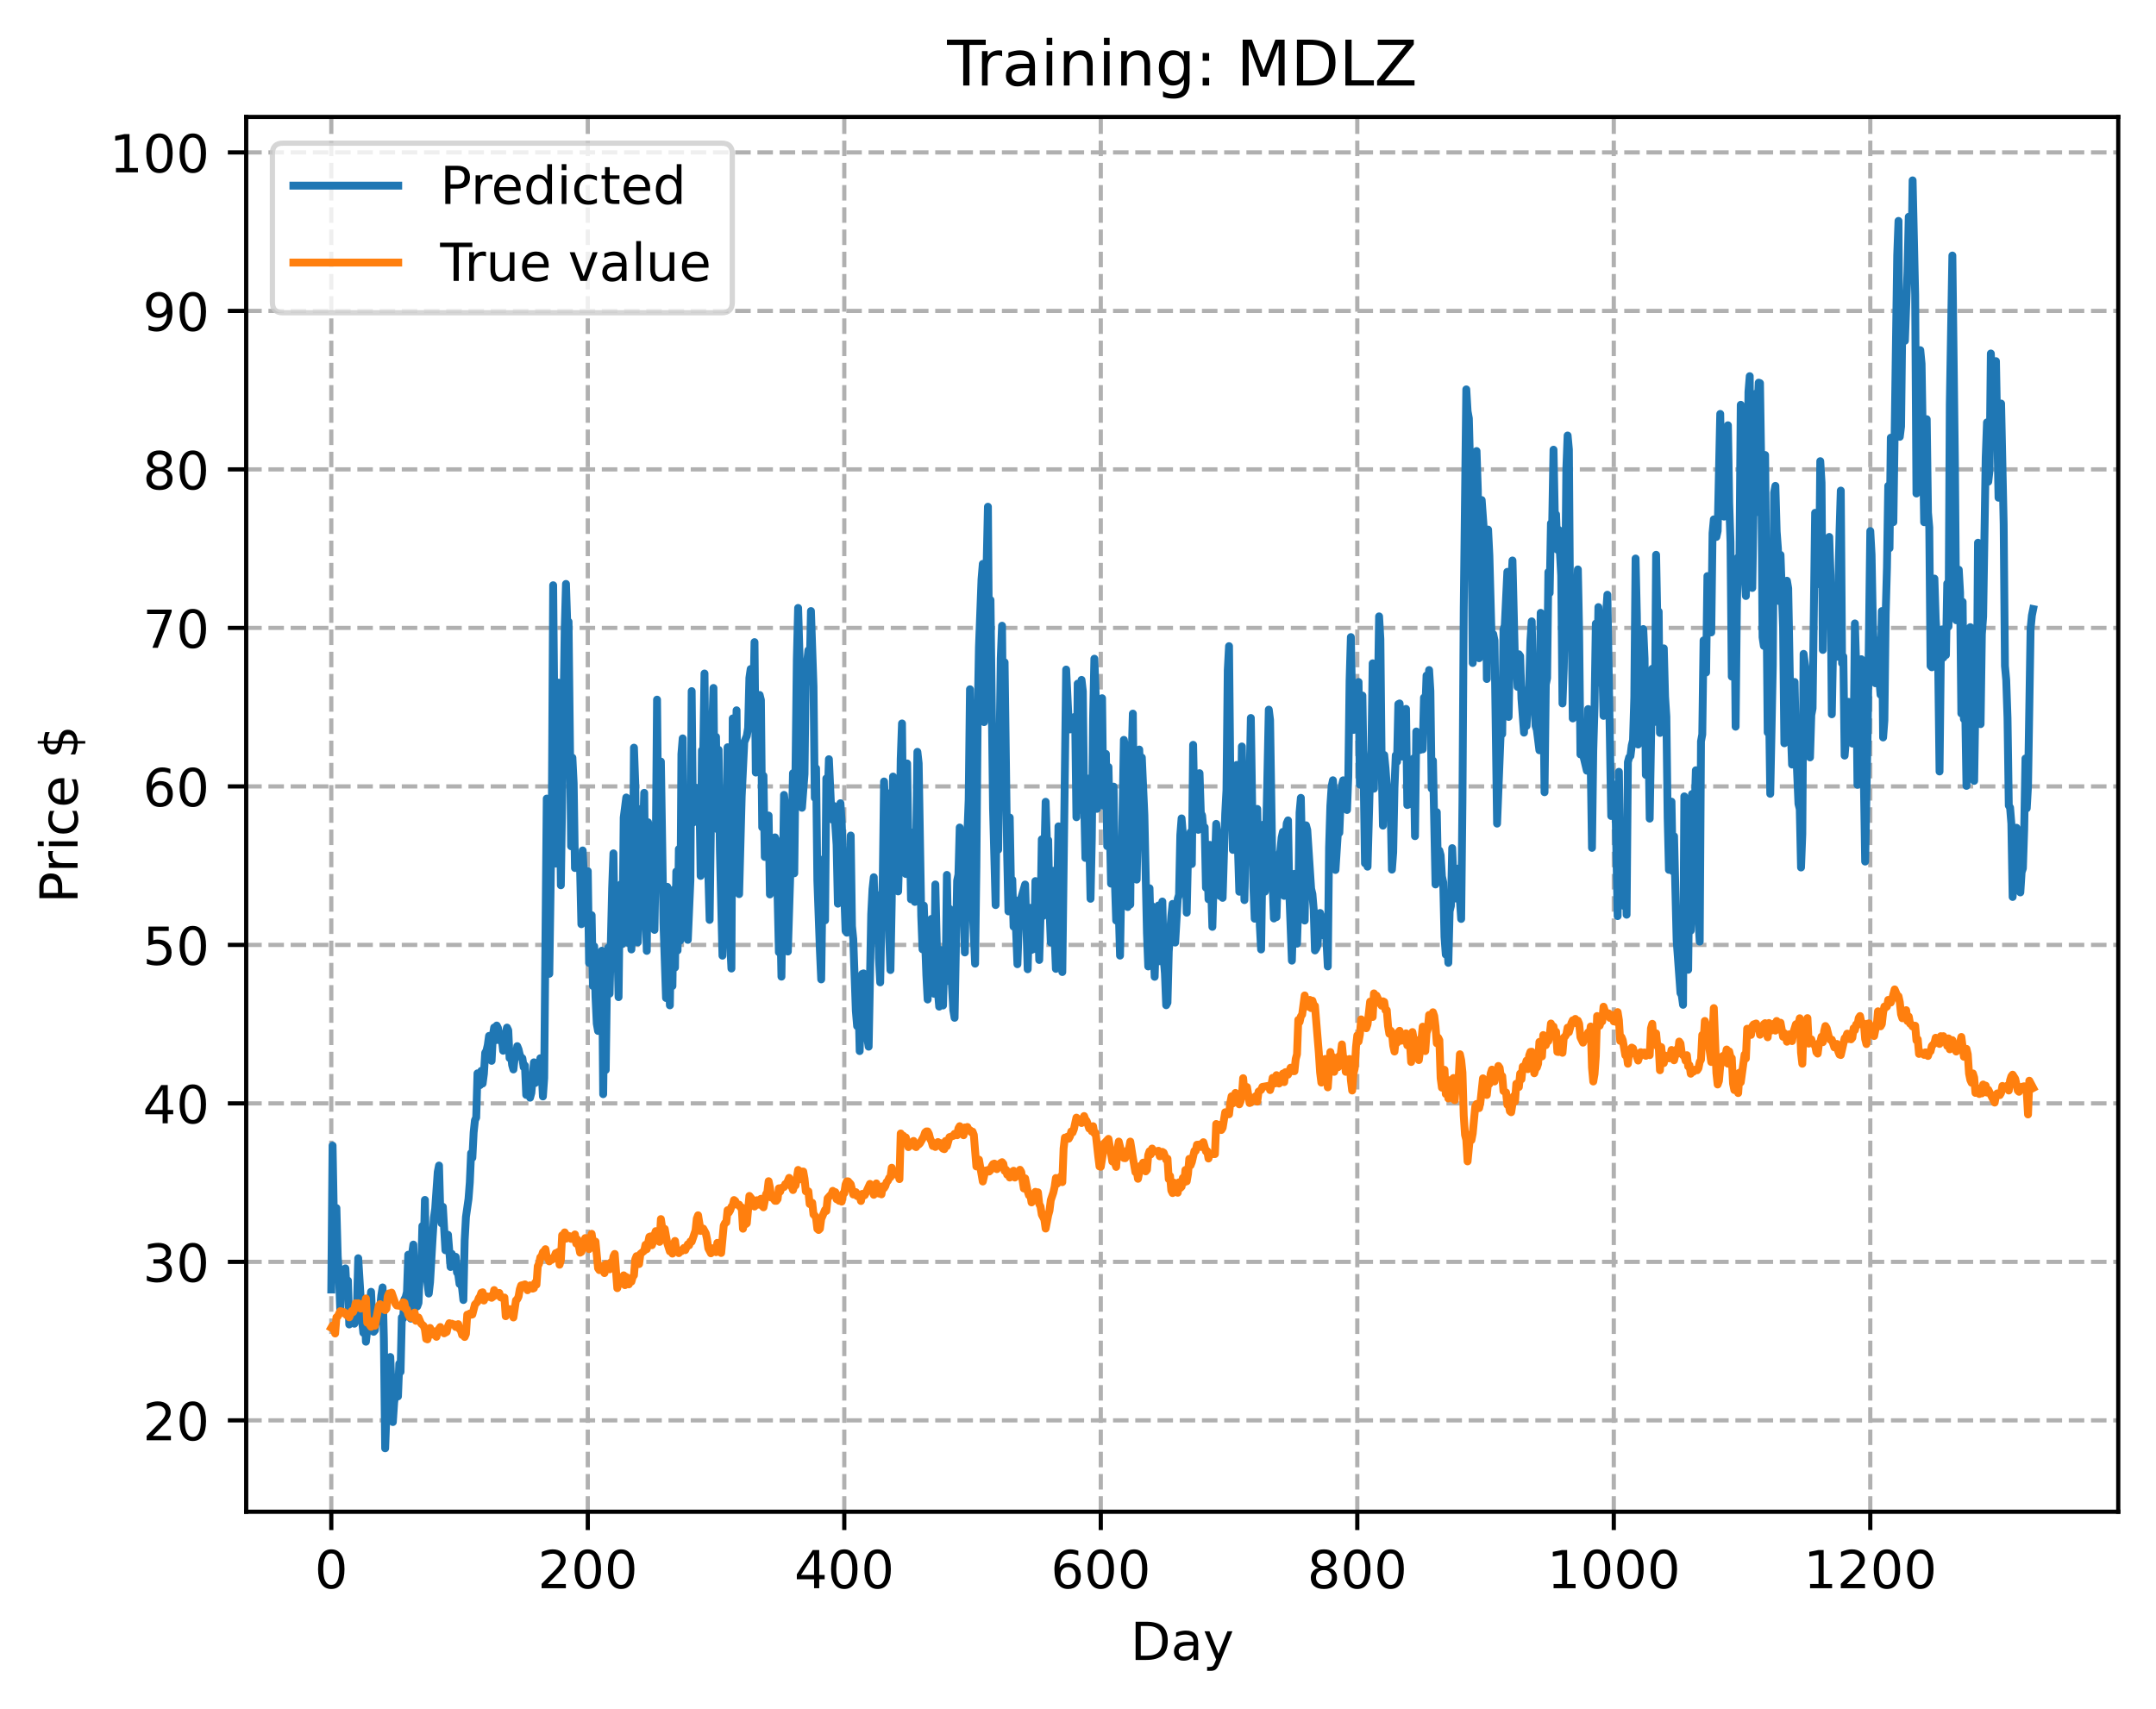 <?xml version="1.0" encoding="utf-8" standalone="no"?>
<!DOCTYPE svg PUBLIC "-//W3C//DTD SVG 1.1//EN"
  "http://www.w3.org/Graphics/SVG/1.1/DTD/svg11.dtd">
<!-- Created with matplotlib (https://matplotlib.org/) -->
<svg height="325.986pt" version="1.1" viewBox="0 0 411.286 325.986" width="411.286pt" xmlns="http://www.w3.org/2000/svg" xmlns:xlink="http://www.w3.org/1999/xlink">
 <defs>
  <style type="text/css">
*{stroke-linecap:butt;stroke-linejoin:round;}
  </style>
 </defs>
 <g id="figure_1">
  <g id="patch_1">
   <path d="M 0 325.986 
L 411.286 325.986 
L 411.286 0 
L 0 0 
z
" style="fill:#ffffff;"/>
  </g>
  <g id="axes_1">
   <g id="patch_2">
    <path d="M 46.966 288.43 
L 404.086 288.43 
L 404.086 22.318 
L 46.966 22.318 
z
" style="fill:#ffffff;"/>
   </g>
   <g id="matplotlib.axis_1">
    <g id="xtick_1">
     <g id="line2d_1">
      <path clip-path="url(#p4732850a83)" d="M 63.198 288.43 
L 63.198 22.318 
" style="fill:none;stroke:#b0b0b0;stroke-dasharray:2.96,1.28;stroke-dashoffset:0;stroke-width:0.8;"/>
     </g>
     <g id="line2d_2">
      <defs>
       <path d="M 0 0 
L 0 3.5 
" id="m32829484fd" style="stroke:#000000;stroke-width:0.8;"/>
      </defs>
      <g>
       <use style="stroke:#000000;stroke-width:0.8;" x="63.198" xlink:href="#m32829484fd" y="288.43"/>
      </g>
     </g>
     <g id="text_1">
      <!-- 0 -->
      <defs>
       <path d="M 31.781 66.406 
Q 24.172 66.406 20.328 58.906 
Q 16.5 51.422 16.5 36.375 
Q 16.5 21.391 20.328 13.891 
Q 24.172 6.391 31.781 6.391 
Q 39.453 6.391 43.281 13.891 
Q 47.125 21.391 47.125 36.375 
Q 47.125 51.422 43.281 58.906 
Q 39.453 66.406 31.781 66.406 
z
M 31.781 74.219 
Q 44.047 74.219 50.516 64.516 
Q 56.984 54.828 56.984 36.375 
Q 56.984 17.969 50.516 8.266 
Q 44.047 -1.422 31.781 -1.422 
Q 19.531 -1.422 13.062 8.266 
Q 6.594 17.969 6.594 36.375 
Q 6.594 54.828 13.062 64.516 
Q 19.531 74.219 31.781 74.219 
z
" id="DejaVuSans-48"/>
      </defs>
      <g transform="translate(60.017 303.029)scale(0.1 -0.1)">
       <use xlink:href="#DejaVuSans-48"/>
      </g>
     </g>
    </g>
    <g id="xtick_2">
     <g id="line2d_3">
      <path clip-path="url(#p4732850a83)" d="M 112.129 288.43 
L 112.129 22.318 
" style="fill:none;stroke:#b0b0b0;stroke-dasharray:2.96,1.28;stroke-dashoffset:0;stroke-width:0.8;"/>
     </g>
     <g id="line2d_4">
      <g>
       <use style="stroke:#000000;stroke-width:0.8;" x="112.129" xlink:href="#m32829484fd" y="288.43"/>
      </g>
     </g>
     <g id="text_2">
      <!-- 200 -->
      <defs>
       <path d="M 19.188 8.297 
L 53.609 8.297 
L 53.609 0 
L 7.328 0 
L 7.328 8.297 
Q 12.938 14.109 22.625 23.891 
Q 32.328 33.688 34.812 36.531 
Q 39.547 41.844 41.422 45.531 
Q 43.312 49.219 43.312 52.781 
Q 43.312 58.594 39.234 62.25 
Q 35.156 65.922 28.609 65.922 
Q 23.969 65.922 18.812 64.312 
Q 13.672 62.703 7.812 59.422 
L 7.812 69.391 
Q 13.766 71.781 18.938 73 
Q 24.125 74.219 28.422 74.219 
Q 39.75 74.219 46.484 68.547 
Q 53.219 62.891 53.219 53.422 
Q 53.219 48.922 51.531 44.891 
Q 49.859 40.875 45.406 35.406 
Q 44.188 33.984 37.641 27.219 
Q 31.109 20.453 19.188 8.297 
z
" id="DejaVuSans-50"/>
      </defs>
      <g transform="translate(102.585 303.029)scale(0.1 -0.1)">
       <use xlink:href="#DejaVuSans-50"/>
       <use x="63.623" xlink:href="#DejaVuSans-48"/>
       <use x="127.246" xlink:href="#DejaVuSans-48"/>
      </g>
     </g>
    </g>
    <g id="xtick_3">
     <g id="line2d_5">
      <path clip-path="url(#p4732850a83)" d="M 161.06 288.43 
L 161.06 22.318 
" style="fill:none;stroke:#b0b0b0;stroke-dasharray:2.96,1.28;stroke-dashoffset:0;stroke-width:0.8;"/>
     </g>
     <g id="line2d_6">
      <g>
       <use style="stroke:#000000;stroke-width:0.8;" x="161.06" xlink:href="#m32829484fd" y="288.43"/>
      </g>
     </g>
     <g id="text_3">
      <!-- 400 -->
      <defs>
       <path d="M 37.797 64.312 
L 12.891 25.391 
L 37.797 25.391 
z
M 35.203 72.906 
L 47.609 72.906 
L 47.609 25.391 
L 58.016 25.391 
L 58.016 17.188 
L 47.609 17.188 
L 47.609 0 
L 37.797 0 
L 37.797 17.188 
L 4.891 17.188 
L 4.891 26.703 
z
" id="DejaVuSans-52"/>
      </defs>
      <g transform="translate(151.516 303.029)scale(0.1 -0.1)">
       <use xlink:href="#DejaVuSans-52"/>
       <use x="63.623" xlink:href="#DejaVuSans-48"/>
       <use x="127.246" xlink:href="#DejaVuSans-48"/>
      </g>
     </g>
    </g>
    <g id="xtick_4">
     <g id="line2d_7">
      <path clip-path="url(#p4732850a83)" d="M 209.99 288.43 
L 209.99 22.318 
" style="fill:none;stroke:#b0b0b0;stroke-dasharray:2.96,1.28;stroke-dashoffset:0;stroke-width:0.8;"/>
     </g>
     <g id="line2d_8">
      <g>
       <use style="stroke:#000000;stroke-width:0.8;" x="209.99" xlink:href="#m32829484fd" y="288.43"/>
      </g>
     </g>
     <g id="text_4">
      <!-- 600 -->
      <defs>
       <path d="M 33.016 40.375 
Q 26.375 40.375 22.484 35.828 
Q 18.609 31.297 18.609 23.391 
Q 18.609 15.531 22.484 10.953 
Q 26.375 6.391 33.016 6.391 
Q 39.656 6.391 43.531 10.953 
Q 47.406 15.531 47.406 23.391 
Q 47.406 31.297 43.531 35.828 
Q 39.656 40.375 33.016 40.375 
z
M 52.594 71.297 
L 52.594 62.312 
Q 48.875 64.062 45.094 64.984 
Q 41.312 65.922 37.594 65.922 
Q 27.828 65.922 22.672 59.328 
Q 17.531 52.734 16.797 39.406 
Q 19.672 43.656 24.016 45.922 
Q 28.375 48.188 33.594 48.188 
Q 44.578 48.188 50.953 41.516 
Q 57.328 34.859 57.328 23.391 
Q 57.328 12.156 50.688 5.359 
Q 44.047 -1.422 33.016 -1.422 
Q 20.359 -1.422 13.672 8.266 
Q 6.984 17.969 6.984 36.375 
Q 6.984 53.656 15.188 63.938 
Q 23.391 74.219 37.203 74.219 
Q 40.922 74.219 44.703 73.484 
Q 48.484 72.75 52.594 71.297 
z
" id="DejaVuSans-54"/>
      </defs>
      <g transform="translate(200.446 303.029)scale(0.1 -0.1)">
       <use xlink:href="#DejaVuSans-54"/>
       <use x="63.623" xlink:href="#DejaVuSans-48"/>
       <use x="127.246" xlink:href="#DejaVuSans-48"/>
      </g>
     </g>
    </g>
    <g id="xtick_5">
     <g id="line2d_9">
      <path clip-path="url(#p4732850a83)" d="M 258.921 288.43 
L 258.921 22.318 
" style="fill:none;stroke:#b0b0b0;stroke-dasharray:2.96,1.28;stroke-dashoffset:0;stroke-width:0.8;"/>
     </g>
     <g id="line2d_10">
      <g>
       <use style="stroke:#000000;stroke-width:0.8;" x="258.921" xlink:href="#m32829484fd" y="288.43"/>
      </g>
     </g>
     <g id="text_5">
      <!-- 800 -->
      <defs>
       <path d="M 31.781 34.625 
Q 24.75 34.625 20.719 30.859 
Q 16.703 27.094 16.703 20.516 
Q 16.703 13.922 20.719 10.156 
Q 24.75 6.391 31.781 6.391 
Q 38.812 6.391 42.859 10.172 
Q 46.922 13.969 46.922 20.516 
Q 46.922 27.094 42.891 30.859 
Q 38.875 34.625 31.781 34.625 
z
M 21.922 38.812 
Q 15.578 40.375 12.031 44.719 
Q 8.5 49.078 8.5 55.328 
Q 8.5 64.062 14.719 69.141 
Q 20.953 74.219 31.781 74.219 
Q 42.672 74.219 48.875 69.141 
Q 55.078 64.062 55.078 55.328 
Q 55.078 49.078 51.531 44.719 
Q 48 40.375 41.703 38.812 
Q 48.828 37.156 52.797 32.312 
Q 56.781 27.484 56.781 20.516 
Q 56.781 9.906 50.312 4.234 
Q 43.844 -1.422 31.781 -1.422 
Q 19.734 -1.422 13.25 4.234 
Q 6.781 9.906 6.781 20.516 
Q 6.781 27.484 10.781 32.312 
Q 14.797 37.156 21.922 38.812 
z
M 18.312 54.391 
Q 18.312 48.734 21.844 45.562 
Q 25.391 42.391 31.781 42.391 
Q 38.141 42.391 41.719 45.562 
Q 45.312 48.734 45.312 54.391 
Q 45.312 60.062 41.719 63.234 
Q 38.141 66.406 31.781 66.406 
Q 25.391 66.406 21.844 63.234 
Q 18.312 60.062 18.312 54.391 
z
" id="DejaVuSans-56"/>
      </defs>
      <g transform="translate(249.377 303.029)scale(0.1 -0.1)">
       <use xlink:href="#DejaVuSans-56"/>
       <use x="63.623" xlink:href="#DejaVuSans-48"/>
       <use x="127.246" xlink:href="#DejaVuSans-48"/>
      </g>
     </g>
    </g>
    <g id="xtick_6">
     <g id="line2d_11">
      <path clip-path="url(#p4732850a83)" d="M 307.851 288.43 
L 307.851 22.318 
" style="fill:none;stroke:#b0b0b0;stroke-dasharray:2.96,1.28;stroke-dashoffset:0;stroke-width:0.8;"/>
     </g>
     <g id="line2d_12">
      <g>
       <use style="stroke:#000000;stroke-width:0.8;" x="307.851" xlink:href="#m32829484fd" y="288.43"/>
      </g>
     </g>
     <g id="text_6">
      <!-- 1000 -->
      <defs>
       <path d="M 12.406 8.297 
L 28.516 8.297 
L 28.516 63.922 
L 10.984 60.406 
L 10.984 69.391 
L 28.422 72.906 
L 38.281 72.906 
L 38.281 8.297 
L 54.391 8.297 
L 54.391 0 
L 12.406 0 
z
" id="DejaVuSans-49"/>
      </defs>
      <g transform="translate(295.126 303.029)scale(0.1 -0.1)">
       <use xlink:href="#DejaVuSans-49"/>
       <use x="63.623" xlink:href="#DejaVuSans-48"/>
       <use x="127.246" xlink:href="#DejaVuSans-48"/>
       <use x="190.869" xlink:href="#DejaVuSans-48"/>
      </g>
     </g>
    </g>
    <g id="xtick_7">
     <g id="line2d_13">
      <path clip-path="url(#p4732850a83)" d="M 356.782 288.43 
L 356.782 22.318 
" style="fill:none;stroke:#b0b0b0;stroke-dasharray:2.96,1.28;stroke-dashoffset:0;stroke-width:0.8;"/>
     </g>
     <g id="line2d_14">
      <g>
       <use style="stroke:#000000;stroke-width:0.8;" x="356.782" xlink:href="#m32829484fd" y="288.43"/>
      </g>
     </g>
     <g id="text_7">
      <!-- 1200 -->
      <g transform="translate(344.057 303.029)scale(0.1 -0.1)">
       <use xlink:href="#DejaVuSans-49"/>
       <use x="63.623" xlink:href="#DejaVuSans-50"/>
       <use x="127.246" xlink:href="#DejaVuSans-48"/>
       <use x="190.869" xlink:href="#DejaVuSans-48"/>
      </g>
     </g>
    </g>
    <g id="text_8">
     <!-- Day -->
     <defs>
      <path d="M 19.672 64.797 
L 19.672 8.109 
L 31.594 8.109 
Q 46.688 8.109 53.688 14.938 
Q 60.688 21.781 60.688 36.531 
Q 60.688 51.172 53.688 57.984 
Q 46.688 64.797 31.594 64.797 
z
M 9.812 72.906 
L 30.078 72.906 
Q 51.266 72.906 61.172 64.094 
Q 71.094 55.281 71.094 36.531 
Q 71.094 17.672 61.125 8.828 
Q 51.172 0 30.078 0 
L 9.812 0 
z
" id="DejaVuSans-68"/>
      <path d="M 34.281 27.484 
Q 23.391 27.484 19.188 25 
Q 14.984 22.516 14.984 16.5 
Q 14.984 11.719 18.141 8.906 
Q 21.297 6.109 26.703 6.109 
Q 34.188 6.109 38.703 11.406 
Q 43.219 16.703 43.219 25.484 
L 43.219 27.484 
z
M 52.203 31.203 
L 52.203 0 
L 43.219 0 
L 43.219 8.297 
Q 40.141 3.328 35.547 0.953 
Q 30.953 -1.422 24.312 -1.422 
Q 15.922 -1.422 10.953 3.297 
Q 6 8.016 6 15.922 
Q 6 25.141 12.172 29.828 
Q 18.359 34.516 30.609 34.516 
L 43.219 34.516 
L 43.219 35.406 
Q 43.219 41.609 39.141 45 
Q 35.062 48.391 27.688 48.391 
Q 23 48.391 18.547 47.266 
Q 14.109 46.141 10.016 43.891 
L 10.016 52.203 
Q 14.938 54.109 19.578 55.047 
Q 24.219 56 28.609 56 
Q 40.484 56 46.344 49.844 
Q 52.203 43.703 52.203 31.203 
z
" id="DejaVuSans-97"/>
      <path d="M 32.172 -5.078 
Q 28.375 -14.844 24.75 -17.812 
Q 21.141 -20.797 15.094 -20.797 
L 7.906 -20.797 
L 7.906 -13.281 
L 13.188 -13.281 
Q 16.891 -13.281 18.938 -11.516 
Q 21 -9.766 23.484 -3.219 
L 25.094 0.875 
L 2.984 54.688 
L 12.5 54.688 
L 29.594 11.922 
L 46.688 54.688 
L 56.203 54.688 
z
" id="DejaVuSans-121"/>
     </defs>
     <g transform="translate(215.652 316.707)scale(0.1 -0.1)">
      <use xlink:href="#DejaVuSans-68"/>
      <use x="77.002" xlink:href="#DejaVuSans-97"/>
      <use x="138.281" xlink:href="#DejaVuSans-121"/>
     </g>
    </g>
   </g>
   <g id="matplotlib.axis_2">
    <g id="ytick_1">
     <g id="line2d_15">
      <path clip-path="url(#p4732850a83)" d="M 46.966 270.994 
L 404.086 270.994 
" style="fill:none;stroke:#b0b0b0;stroke-dasharray:2.96,1.28;stroke-dashoffset:0;stroke-width:0.8;"/>
     </g>
     <g id="line2d_16">
      <defs>
       <path d="M 0 0 
L -3.5 0 
" id="m3b7c0737bc" style="stroke:#000000;stroke-width:0.8;"/>
      </defs>
      <g>
       <use style="stroke:#000000;stroke-width:0.8;" x="46.966" xlink:href="#m3b7c0737bc" y="270.994"/>
      </g>
     </g>
     <g id="text_9">
      <!-- 20 -->
      <g transform="translate(27.241 274.794)scale(0.1 -0.1)">
       <use xlink:href="#DejaVuSans-50"/>
       <use x="63.623" xlink:href="#DejaVuSans-48"/>
      </g>
     </g>
    </g>
    <g id="ytick_2">
     <g id="line2d_17">
      <path clip-path="url(#p4732850a83)" d="M 46.966 240.756 
L 404.086 240.756 
" style="fill:none;stroke:#b0b0b0;stroke-dasharray:2.96,1.28;stroke-dashoffset:0;stroke-width:0.8;"/>
     </g>
     <g id="line2d_18">
      <g>
       <use style="stroke:#000000;stroke-width:0.8;" x="46.966" xlink:href="#m3b7c0737bc" y="240.756"/>
      </g>
     </g>
     <g id="text_10">
      <!-- 30 -->
      <defs>
       <path d="M 40.578 39.312 
Q 47.656 37.797 51.625 33 
Q 55.609 28.219 55.609 21.188 
Q 55.609 10.406 48.188 4.484 
Q 40.766 -1.422 27.094 -1.422 
Q 22.516 -1.422 17.656 -0.516 
Q 12.797 0.391 7.625 2.203 
L 7.625 11.719 
Q 11.719 9.328 16.594 8.109 
Q 21.484 6.891 26.812 6.891 
Q 36.078 6.891 40.938 10.547 
Q 45.797 14.203 45.797 21.188 
Q 45.797 27.641 41.281 31.266 
Q 36.766 34.906 28.719 34.906 
L 20.219 34.906 
L 20.219 43.016 
L 29.109 43.016 
Q 36.375 43.016 40.234 45.922 
Q 44.094 48.828 44.094 54.297 
Q 44.094 59.906 40.109 62.906 
Q 36.141 65.922 28.719 65.922 
Q 24.656 65.922 20.016 65.031 
Q 15.375 64.156 9.812 62.312 
L 9.812 71.094 
Q 15.438 72.656 20.344 73.438 
Q 25.25 74.219 29.594 74.219 
Q 40.828 74.219 47.359 69.109 
Q 53.906 64.016 53.906 55.328 
Q 53.906 49.266 50.438 45.094 
Q 46.969 40.922 40.578 39.312 
z
" id="DejaVuSans-51"/>
      </defs>
      <g transform="translate(27.241 244.555)scale(0.1 -0.1)">
       <use xlink:href="#DejaVuSans-51"/>
       <use x="63.623" xlink:href="#DejaVuSans-48"/>
      </g>
     </g>
    </g>
    <g id="ytick_3">
     <g id="line2d_19">
      <path clip-path="url(#p4732850a83)" d="M 46.966 210.517 
L 404.086 210.517 
" style="fill:none;stroke:#b0b0b0;stroke-dasharray:2.96,1.28;stroke-dashoffset:0;stroke-width:0.8;"/>
     </g>
     <g id="line2d_20">
      <g>
       <use style="stroke:#000000;stroke-width:0.8;" x="46.966" xlink:href="#m3b7c0737bc" y="210.517"/>
      </g>
     </g>
     <g id="text_11">
      <!-- 40 -->
      <g transform="translate(27.241 214.316)scale(0.1 -0.1)">
       <use xlink:href="#DejaVuSans-52"/>
       <use x="63.623" xlink:href="#DejaVuSans-48"/>
      </g>
     </g>
    </g>
    <g id="ytick_4">
     <g id="line2d_21">
      <path clip-path="url(#p4732850a83)" d="M 46.966 180.278 
L 404.086 180.278 
" style="fill:none;stroke:#b0b0b0;stroke-dasharray:2.96,1.28;stroke-dashoffset:0;stroke-width:0.8;"/>
     </g>
     <g id="line2d_22">
      <g>
       <use style="stroke:#000000;stroke-width:0.8;" x="46.966" xlink:href="#m3b7c0737bc" y="180.278"/>
      </g>
     </g>
     <g id="text_12">
      <!-- 50 -->
      <defs>
       <path d="M 10.797 72.906 
L 49.516 72.906 
L 49.516 64.594 
L 19.828 64.594 
L 19.828 46.734 
Q 21.969 47.469 24.109 47.828 
Q 26.266 48.188 28.422 48.188 
Q 40.625 48.188 47.75 41.5 
Q 54.891 34.812 54.891 23.391 
Q 54.891 11.625 47.562 5.094 
Q 40.234 -1.422 26.906 -1.422 
Q 22.312 -1.422 17.547 -0.641 
Q 12.797 0.141 7.719 1.703 
L 7.719 11.625 
Q 12.109 9.234 16.797 8.062 
Q 21.484 6.891 26.703 6.891 
Q 35.156 6.891 40.078 11.328 
Q 45.016 15.766 45.016 23.391 
Q 45.016 31 40.078 35.438 
Q 35.156 39.891 26.703 39.891 
Q 22.75 39.891 18.812 39.016 
Q 14.891 38.141 10.797 36.281 
z
" id="DejaVuSans-53"/>
      </defs>
      <g transform="translate(27.241 184.077)scale(0.1 -0.1)">
       <use xlink:href="#DejaVuSans-53"/>
       <use x="63.623" xlink:href="#DejaVuSans-48"/>
      </g>
     </g>
    </g>
    <g id="ytick_5">
     <g id="line2d_23">
      <path clip-path="url(#p4732850a83)" d="M 46.966 150.039 
L 404.086 150.039 
" style="fill:none;stroke:#b0b0b0;stroke-dasharray:2.96,1.28;stroke-dashoffset:0;stroke-width:0.8;"/>
     </g>
     <g id="line2d_24">
      <g>
       <use style="stroke:#000000;stroke-width:0.8;" x="46.966" xlink:href="#m3b7c0737bc" y="150.039"/>
      </g>
     </g>
     <g id="text_13">
      <!-- 60 -->
      <g transform="translate(27.241 153.838)scale(0.1 -0.1)">
       <use xlink:href="#DejaVuSans-54"/>
       <use x="63.623" xlink:href="#DejaVuSans-48"/>
      </g>
     </g>
    </g>
    <g id="ytick_6">
     <g id="line2d_25">
      <path clip-path="url(#p4732850a83)" d="M 46.966 119.8 
L 404.086 119.8 
" style="fill:none;stroke:#b0b0b0;stroke-dasharray:2.96,1.28;stroke-dashoffset:0;stroke-width:0.8;"/>
     </g>
     <g id="line2d_26">
      <g>
       <use style="stroke:#000000;stroke-width:0.8;" x="46.966" xlink:href="#m3b7c0737bc" y="119.8"/>
      </g>
     </g>
     <g id="text_14">
      <!-- 70 -->
      <defs>
       <path d="M 8.203 72.906 
L 55.078 72.906 
L 55.078 68.703 
L 28.609 0 
L 18.312 0 
L 43.219 64.594 
L 8.203 64.594 
z
" id="DejaVuSans-55"/>
      </defs>
      <g transform="translate(27.241 123.599)scale(0.1 -0.1)">
       <use xlink:href="#DejaVuSans-55"/>
       <use x="63.623" xlink:href="#DejaVuSans-48"/>
      </g>
     </g>
    </g>
    <g id="ytick_7">
     <g id="line2d_27">
      <path clip-path="url(#p4732850a83)" d="M 46.966 89.561 
L 404.086 89.561 
" style="fill:none;stroke:#b0b0b0;stroke-dasharray:2.96,1.28;stroke-dashoffset:0;stroke-width:0.8;"/>
     </g>
     <g id="line2d_28">
      <g>
       <use style="stroke:#000000;stroke-width:0.8;" x="46.966" xlink:href="#m3b7c0737bc" y="89.561"/>
      </g>
     </g>
     <g id="text_15">
      <!-- 80 -->
      <g transform="translate(27.241 93.36)scale(0.1 -0.1)">
       <use xlink:href="#DejaVuSans-56"/>
       <use x="63.623" xlink:href="#DejaVuSans-48"/>
      </g>
     </g>
    </g>
    <g id="ytick_8">
     <g id="line2d_29">
      <path clip-path="url(#p4732850a83)" d="M 46.966 59.322 
L 404.086 59.322 
" style="fill:none;stroke:#b0b0b0;stroke-dasharray:2.96,1.28;stroke-dashoffset:0;stroke-width:0.8;"/>
     </g>
     <g id="line2d_30">
      <g>
       <use style="stroke:#000000;stroke-width:0.8;" x="46.966" xlink:href="#m3b7c0737bc" y="59.322"/>
      </g>
     </g>
     <g id="text_16">
      <!-- 90 -->
      <defs>
       <path d="M 10.984 1.516 
L 10.984 10.5 
Q 14.703 8.734 18.5 7.812 
Q 22.312 6.891 25.984 6.891 
Q 35.75 6.891 40.891 13.453 
Q 46.047 20.016 46.781 33.406 
Q 43.953 29.203 39.594 26.953 
Q 35.25 24.703 29.984 24.703 
Q 19.047 24.703 12.672 31.312 
Q 6.297 37.938 6.297 49.422 
Q 6.297 60.641 12.938 67.422 
Q 19.578 74.219 30.609 74.219 
Q 43.266 74.219 49.922 64.516 
Q 56.594 54.828 56.594 36.375 
Q 56.594 19.141 48.406 8.859 
Q 40.234 -1.422 26.422 -1.422 
Q 22.703 -1.422 18.891 -0.688 
Q 15.094 0.047 10.984 1.516 
z
M 30.609 32.422 
Q 37.25 32.422 41.125 36.953 
Q 45.016 41.5 45.016 49.422 
Q 45.016 57.281 41.125 61.844 
Q 37.25 66.406 30.609 66.406 
Q 23.969 66.406 20.094 61.844 
Q 16.219 57.281 16.219 49.422 
Q 16.219 41.5 20.094 36.953 
Q 23.969 32.422 30.609 32.422 
z
" id="DejaVuSans-57"/>
      </defs>
      <g transform="translate(27.241 63.121)scale(0.1 -0.1)">
       <use xlink:href="#DejaVuSans-57"/>
       <use x="63.623" xlink:href="#DejaVuSans-48"/>
      </g>
     </g>
    </g>
    <g id="ytick_9">
     <g id="line2d_31">
      <path clip-path="url(#p4732850a83)" d="M 46.966 29.083 
L 404.086 29.083 
" style="fill:none;stroke:#b0b0b0;stroke-dasharray:2.96,1.28;stroke-dashoffset:0;stroke-width:0.8;"/>
     </g>
     <g id="line2d_32">
      <g>
       <use style="stroke:#000000;stroke-width:0.8;" x="46.966" xlink:href="#m3b7c0737bc" y="29.083"/>
      </g>
     </g>
     <g id="text_17">
      <!-- 100 -->
      <g transform="translate(20.878 32.882)scale(0.1 -0.1)">
       <use xlink:href="#DejaVuSans-49"/>
       <use x="63.623" xlink:href="#DejaVuSans-48"/>
       <use x="127.246" xlink:href="#DejaVuSans-48"/>
      </g>
     </g>
    </g>
    <g id="text_18">
     <!-- Price $ -->
     <defs>
      <path d="M 19.672 64.797 
L 19.672 37.406 
L 32.078 37.406 
Q 38.969 37.406 42.719 40.969 
Q 46.484 44.531 46.484 51.125 
Q 46.484 57.672 42.719 61.234 
Q 38.969 64.797 32.078 64.797 
z
M 9.812 72.906 
L 32.078 72.906 
Q 44.344 72.906 50.609 67.359 
Q 56.891 61.812 56.891 51.125 
Q 56.891 40.328 50.609 34.812 
Q 44.344 29.297 32.078 29.297 
L 19.672 29.297 
L 19.672 0 
L 9.812 0 
z
" id="DejaVuSans-80"/>
      <path d="M 41.109 46.297 
Q 39.594 47.172 37.812 47.578 
Q 36.031 48 33.891 48 
Q 26.266 48 22.188 43.047 
Q 18.109 38.094 18.109 28.812 
L 18.109 0 
L 9.078 0 
L 9.078 54.688 
L 18.109 54.688 
L 18.109 46.188 
Q 20.953 51.172 25.484 53.578 
Q 30.031 56 36.531 56 
Q 37.453 56 38.578 55.875 
Q 39.703 55.766 41.062 55.516 
z
" id="DejaVuSans-114"/>
      <path d="M 9.422 54.688 
L 18.406 54.688 
L 18.406 0 
L 9.422 0 
z
M 9.422 75.984 
L 18.406 75.984 
L 18.406 64.594 
L 9.422 64.594 
z
" id="DejaVuSans-105"/>
      <path d="M 48.781 52.594 
L 48.781 44.188 
Q 44.969 46.297 41.141 47.344 
Q 37.312 48.391 33.406 48.391 
Q 24.656 48.391 19.812 42.844 
Q 14.984 37.312 14.984 27.297 
Q 14.984 17.281 19.812 11.734 
Q 24.656 6.203 33.406 6.203 
Q 37.312 6.203 41.141 7.25 
Q 44.969 8.297 48.781 10.406 
L 48.781 2.094 
Q 45.016 0.344 40.984 -0.531 
Q 36.969 -1.422 32.422 -1.422 
Q 20.062 -1.422 12.781 6.344 
Q 5.516 14.109 5.516 27.297 
Q 5.516 40.672 12.859 48.328 
Q 20.219 56 33.016 56 
Q 37.156 56 41.109 55.141 
Q 45.062 54.297 48.781 52.594 
z
" id="DejaVuSans-99"/>
      <path d="M 56.203 29.594 
L 56.203 25.203 
L 14.891 25.203 
Q 15.484 15.922 20.484 11.062 
Q 25.484 6.203 34.422 6.203 
Q 39.594 6.203 44.453 7.469 
Q 49.312 8.734 54.109 11.281 
L 54.109 2.781 
Q 49.266 0.734 44.188 -0.344 
Q 39.109 -1.422 33.891 -1.422 
Q 20.797 -1.422 13.156 6.188 
Q 5.516 13.812 5.516 26.812 
Q 5.516 40.234 12.766 48.109 
Q 20.016 56 32.328 56 
Q 43.359 56 49.781 48.891 
Q 56.203 41.797 56.203 29.594 
z
M 47.219 32.234 
Q 47.125 39.594 43.094 43.984 
Q 39.062 48.391 32.422 48.391 
Q 24.906 48.391 20.391 44.141 
Q 15.875 39.891 15.188 32.172 
z
" id="DejaVuSans-101"/>
      <path id="DejaVuSans-32"/>
      <path d="M 33.797 -14.703 
L 28.906 -14.703 
L 28.859 0 
Q 23.734 0.094 18.609 1.188 
Q 13.484 2.297 8.297 4.5 
L 8.297 13.281 
Q 13.281 10.156 18.375 8.562 
Q 23.484 6.984 28.906 6.938 
L 28.906 29.203 
Q 18.109 30.953 13.203 35.156 
Q 8.297 39.359 8.297 46.688 
Q 8.297 54.641 13.625 59.219 
Q 18.953 63.812 28.906 64.5 
L 28.906 75.984 
L 33.797 75.984 
L 33.797 64.656 
Q 38.328 64.453 42.578 63.688 
Q 46.828 62.938 50.875 61.625 
L 50.875 53.078 
Q 46.828 55.125 42.547 56.25 
Q 38.281 57.375 33.797 57.562 
L 33.797 36.719 
Q 44.875 35.016 50.094 30.609 
Q 55.328 26.219 55.328 18.609 
Q 55.328 10.359 49.781 5.594 
Q 44.234 0.828 33.797 0.094 
z
M 28.906 37.594 
L 28.906 57.625 
Q 23.25 56.984 20.266 54.391 
Q 17.281 51.812 17.281 47.516 
Q 17.281 43.312 20.031 40.969 
Q 22.797 38.625 28.906 37.594 
z
M 33.797 28.219 
L 33.797 7.078 
Q 39.984 7.906 43.141 10.594 
Q 46.297 13.281 46.297 17.672 
Q 46.297 21.969 43.281 24.5 
Q 40.281 27.047 33.797 28.219 
z
" id="DejaVuSans-36"/>
     </defs>
     <g transform="translate(14.798 172.342)rotate(-90)scale(0.1 -0.1)">
      <use xlink:href="#DejaVuSans-80"/>
      <use x="58.553" xlink:href="#DejaVuSans-114"/>
      <use x="99.666" xlink:href="#DejaVuSans-105"/>
      <use x="127.449" xlink:href="#DejaVuSans-99"/>
      <use x="182.43" xlink:href="#DejaVuSans-101"/>
      <use x="243.953" xlink:href="#DejaVuSans-32"/>
      <use x="275.74" xlink:href="#DejaVuSans-36"/>
     </g>
    </g>
   </g>
   <g id="line2d_33">
    <path clip-path="url(#p4732850a83)" d="M 63.198 246.033 
L 63.443 218.573 
L 63.688 232.197 
L 64.177 230.484 
L 64.422 239.637 
L 64.666 243.564 
L 64.911 249.993 
L 65.156 243.349 
L 65.4 243.893 
L 65.645 242.395 
L 65.89 241.996 
L 66.134 246.488 
L 66.379 244.331 
L 66.623 252.701 
L 66.868 252.375 
L 67.113 250.578 
L 67.357 251.268 
L 67.602 252.559 
L 67.847 251.793 
L 68.091 249.488 
L 68.336 240.065 
L 69.07 252.016 
L 69.315 254.296 
L 69.559 248.989 
L 69.804 255.993 
L 70.538 249.246 
L 70.783 246.468 
L 71.027 251.628 
L 71.272 254.099 
L 71.517 253.812 
L 71.761 250.845 
L 72.251 252.071 
L 72.74 247.192 
L 72.984 245.635 
L 73.229 255.395 
L 73.474 276.334 
L 73.718 269.728 
L 73.963 267.106 
L 74.452 258.907 
L 74.942 271.319 
L 75.186 267.609 
L 75.431 265.863 
L 75.676 262.756 
L 75.92 266.431 
L 76.165 260.178 
L 76.41 261.741 
L 76.654 251.364 
L 76.899 251.572 
L 77.144 247.927 
L 77.388 247.485 
L 77.633 246.501 
L 77.878 239.394 
L 78.367 251.59 
L 78.611 239.268 
L 78.856 237.46 
L 79.101 246.418 
L 79.345 249.39 
L 79.59 249.255 
L 79.835 248.595 
L 80.079 243.102 
L 80.324 243.082 
L 80.569 233.914 
L 80.813 239.281 
L 81.058 228.936 
L 81.303 242.77 
L 81.792 246.803 
L 82.037 244.636 
L 82.526 236.202 
L 82.771 232.35 
L 83.015 230.628 
L 83.505 223.616 
L 83.749 222.38 
L 83.994 231.308 
L 84.239 233.408 
L 84.483 230.252 
L 84.972 238.543 
L 85.217 237.388 
L 85.462 235.582 
L 85.951 241.736 
L 86.196 239.221 
L 86.44 240.532 
L 86.93 239.79 
L 87.174 242.763 
L 87.419 243.147 
L 87.664 244.977 
L 87.908 244.576 
L 88.153 245.809 
L 88.398 248.036 
L 88.642 236.658 
L 88.887 232.178 
L 89.376 228.741 
L 89.621 225.602 
L 89.866 220.015 
L 90.11 220.903 
L 90.355 216.07 
L 90.599 213.741 
L 90.844 213.235 
L 91.089 204.784 
L 91.333 205.465 
L 91.578 207.039 
L 91.823 204.299 
L 92.067 206.735 
L 92.312 204.875 
L 92.557 200.873 
L 92.801 200.456 
L 93.046 199.413 
L 93.291 197.641 
L 93.535 201.586 
L 93.78 202.406 
L 94.025 197.506 
L 94.269 196.036 
L 94.514 198.476 
L 94.759 195.668 
L 95.003 196.159 
L 95.248 198.471 
L 95.493 198.305 
L 95.737 198.314 
L 95.982 200.473 
L 96.227 198.074 
L 96.716 196.061 
L 96.96 196.578 
L 97.205 201.87 
L 97.45 200.954 
L 97.694 203.184 
L 97.939 204.045 
L 98.184 201.854 
L 98.428 201.513 
L 98.673 199.598 
L 98.918 200.21 
L 99.162 201.265 
L 99.407 201.741 
L 99.652 201.91 
L 99.896 203.609 
L 100.141 203.298 
L 100.386 208.91 
L 100.63 206.618 
L 100.875 207.491 
L 101.12 209.438 
L 101.364 208.512 
L 101.854 202.687 
L 102.098 206.638 
L 102.343 202.851 
L 102.587 204.682 
L 103.077 201.903 
L 103.321 204.294 
L 103.566 209.201 
L 103.811 205.696 
L 104.3 152.364 
L 104.789 185.798 
L 105.279 152.727 
L 105.523 111.661 
L 106.013 164.772 
L 106.502 130.236 
L 106.991 168.908 
L 107.725 120.143 
L 107.97 111.409 
L 108.215 119.132 
L 108.459 118.607 
L 108.948 161.464 
L 109.193 144.556 
L 109.438 149.517 
L 109.682 165.612 
L 109.927 164.901 
L 110.172 164.897 
L 110.416 164.359 
L 110.661 165.805 
L 110.906 176.333 
L 111.15 162.263 
L 111.395 167.059 
L 111.64 167.267 
L 111.884 170.637 
L 112.129 166.2 
L 112.374 183.73 
L 112.618 177.292 
L 112.863 174.61 
L 113.108 188.136 
L 113.352 180.544 
L 113.597 190.138 
L 113.842 195.306 
L 114.086 196.698 
L 114.331 187.27 
L 114.575 194.349 
L 114.82 181.387 
L 115.065 208.765 
L 115.309 189.15 
L 115.554 204.141 
L 115.799 186.998 
L 116.043 180.791 
L 116.288 189.599 
L 116.777 169.372 
L 117.022 162.815 
L 117.267 177.574 
L 117.511 168.858 
L 118.001 190.249 
L 118.245 170.245 
L 118.49 168.69 
L 118.735 180.12 
L 118.979 155.997 
L 119.469 152.158 
L 119.958 179.973 
L 120.203 171.587 
L 120.447 181.153 
L 120.692 170.98 
L 120.936 142.65 
L 121.181 149.378 
L 121.426 171.343 
L 121.67 179.795 
L 121.915 173.793 
L 122.16 154.373 
L 122.404 158.48 
L 122.649 159.706 
L 122.894 151.264 
L 123.138 172.489 
L 123.383 181.421 
L 123.628 156.886 
L 123.872 158.219 
L 124.117 174.384 
L 124.362 168.317 
L 124.606 165.01 
L 124.851 177.419 
L 125.096 162.743 
L 125.34 133.485 
L 125.585 159.147 
L 126.074 145.301 
L 126.563 176.063 
L 127.053 190.41 
L 127.297 169.197 
L 127.542 184.539 
L 127.787 191.815 
L 128.031 176.208 
L 128.276 188.138 
L 128.521 169.73 
L 128.765 184.603 
L 129.01 166.28 
L 129.255 181.35 
L 129.499 162.001 
L 129.744 179.487 
L 129.989 143.873 
L 130.233 140.881 
L 130.478 164.471 
L 130.723 176.843 
L 130.967 168.817 
L 131.212 179.326 
L 131.701 167.957 
L 131.946 131.859 
L 132.191 156.976 
L 132.435 151.664 
L 132.68 150.262 
L 132.924 154.531 
L 133.169 150.57 
L 133.414 151.28 
L 133.658 167.122 
L 133.903 143.162 
L 134.148 143.795 
L 134.392 128.497 
L 134.637 152.179 
L 134.882 148.399 
L 135.126 166.851 
L 135.371 175.512 
L 135.86 139.225 
L 136.105 131.258 
L 136.35 155.416 
L 136.594 140.581 
L 136.839 158.209 
L 137.084 143.054 
L 137.328 162.148 
L 137.818 182.337 
L 138.062 159.668 
L 138.307 173.985 
L 138.796 142.57 
L 139.285 179.823 
L 139.53 184.793 
L 139.775 137.074 
L 140.019 163.211 
L 140.509 135.518 
L 140.753 161.127 
L 140.998 170.595 
L 141.487 151.956 
L 141.977 141.597 
L 142.466 140.403 
L 142.711 138.873 
L 142.955 129.34 
L 143.2 127.642 
L 143.689 135.185 
L 143.934 122.511 
L 144.178 147.399 
L 144.668 139.777 
L 144.912 132.594 
L 145.157 133.564 
L 145.402 157.849 
L 145.646 148.014 
L 145.891 163.503 
L 146.136 161.772 
L 146.38 157.204 
L 146.625 155.601 
L 146.87 170.654 
L 147.114 165.584 
L 147.359 165.975 
L 147.604 164.661 
L 147.848 159.768 
L 148.093 160.405 
L 148.582 181.682 
L 148.827 174.124 
L 149.072 186.342 
L 149.561 151.664 
L 149.806 153.921 
L 150.295 181.547 
L 150.784 165.866 
L 151.029 159.182 
L 151.273 147.523 
L 151.518 166.622 
L 152.007 125.803 
L 152.252 115.992 
L 152.741 132.565 
L 152.986 154.12 
L 153.475 147.681 
L 153.72 126.709 
L 153.965 126.417 
L 154.209 124.066 
L 154.454 128.391 
L 154.699 116.581 
L 155.188 130.965 
L 155.433 152.224 
L 155.677 146.583 
L 155.922 167.997 
L 156.411 181.395 
L 156.656 186.866 
L 156.9 169.68 
L 157.145 163.882 
L 157.39 175.602 
L 157.634 148.517 
L 157.879 152.642 
L 158.124 144.852 
L 158.613 155.577 
L 158.858 156.431 
L 159.102 153.774 
L 159.592 161.196 
L 159.836 172.42 
L 160.081 169.948 
L 160.326 153.247 
L 160.57 156.983 
L 161.304 177.579 
L 161.549 177.951 
L 161.794 174.576 
L 162.038 175.422 
L 162.283 159.411 
L 162.527 176.694 
L 162.772 179.162 
L 163.261 192.83 
L 163.506 195.783 
L 163.751 190.852 
L 163.995 200.539 
L 164.24 189.692 
L 164.485 185.807 
L 164.729 185.718 
L 164.974 195.02 
L 165.463 198.158 
L 165.708 199.703 
L 166.197 174.448 
L 166.442 169.626 
L 166.687 167.369 
L 166.931 179.42 
L 167.176 172.347 
L 167.421 170.806 
L 167.665 182.785 
L 167.91 187.438 
L 168.154 174.454 
L 168.399 167.852 
L 168.644 149.102 
L 168.888 153.992 
L 169.133 151.268 
L 169.622 178.814 
L 169.867 185.079 
L 170.112 171.806 
L 170.356 148.162 
L 170.601 167.236 
L 171.09 153.238 
L 171.335 170.074 
L 171.58 161.751 
L 171.824 144.786 
L 172.069 138.025 
L 172.314 160.26 
L 172.558 153.412 
L 172.803 166.757 
L 173.048 145.659 
L 173.292 161.15 
L 173.537 158.664 
L 173.782 171.587 
L 174.026 163.183 
L 174.271 159.007 
L 174.515 172.078 
L 174.76 161.919 
L 175.005 143.444 
L 175.249 145.639 
L 175.739 174.731 
L 175.983 181.13 
L 176.228 172.775 
L 176.717 186.125 
L 176.962 190.7 
L 177.207 177.293 
L 177.451 184.88 
L 177.696 175.311 
L 178.185 189.608 
L 178.43 168.748 
L 178.919 189.146 
L 179.164 192.061 
L 179.409 181.247 
L 179.653 189.379 
L 179.898 191.845 
L 180.142 182.481 
L 180.387 187.287 
L 180.632 166.926 
L 180.876 179.433 
L 181.121 173.381 
L 181.366 183.854 
L 181.855 192.739 
L 182.1 194.193 
L 182.589 168.038 
L 182.834 166.881 
L 183.078 157.885 
L 183.323 172.534 
L 183.568 162.036 
L 184.057 181.727 
L 184.302 165.304 
L 184.791 152.539 
L 185.036 131.509 
L 185.525 172.934 
L 186.014 183.865 
L 186.259 165.277 
L 186.503 136.772 
L 186.748 123.458 
L 187.237 110.545 
L 187.482 107.585 
L 187.727 137.777 
L 187.971 118.585 
L 188.461 96.68 
L 188.705 128.728 
L 188.95 114.471 
L 189.439 154.316 
L 189.929 172.685 
L 190.173 145.274 
L 190.418 162.127 
L 190.907 125.597 
L 191.152 119.384 
L 191.397 145.404 
L 191.641 126.354 
L 192.13 163.049 
L 192.375 173.887 
L 192.62 155.976 
L 192.864 169.456 
L 193.109 167.848 
L 193.354 176.798 
L 193.598 171.696 
L 194.088 183.969 
L 194.332 176.708 
L 194.577 172.794 
L 194.822 171.312 
L 195.556 168.761 
L 196.045 184.925 
L 196.29 175.665 
L 196.534 173.211 
L 196.779 181.246 
L 197.024 173.306 
L 197.268 181.076 
L 197.513 168.105 
L 197.758 180.235 
L 198.002 173.965 
L 198.247 183.158 
L 198.491 174.857 
L 198.736 160.141 
L 198.981 174.761 
L 199.47 152.976 
L 199.715 160.606 
L 199.959 160.288 
L 200.204 173.096 
L 200.449 179.811 
L 200.693 167.608 
L 200.938 166.14 
L 201.183 179.032 
L 201.427 184.855 
L 201.917 157.662 
L 202.161 161.404 
L 202.651 185.461 
L 203.385 127.747 
L 203.874 137.978 
L 204.118 139.165 
L 204.363 138.883 
L 204.608 138.219 
L 204.852 136.849 
L 205.097 136.732 
L 205.342 155.927 
L 205.586 130.433 
L 205.831 135.525 
L 206.076 154.509 
L 206.32 129.718 
L 206.565 131.898 
L 206.81 152.673 
L 207.054 163.69 
L 207.544 148.544 
L 208.033 171.483 
L 208.278 159.874 
L 208.522 137.089 
L 208.767 125.678 
L 209.012 132.421 
L 209.256 154.324 
L 209.501 146.88 
L 209.99 142.586 
L 210.235 133.216 
L 210.479 153.7 
L 210.969 143.835 
L 211.213 161.441 
L 211.458 146.34 
L 211.947 168.595 
L 212.437 150.079 
L 212.681 168.285 
L 212.926 175.634 
L 213.171 164.99 
L 213.66 182.326 
L 214.394 141.162 
L 214.639 142.742 
L 215.128 173.055 
L 215.373 159.519 
L 215.617 172.576 
L 215.862 145.11 
L 216.106 136.15 
L 216.351 159.234 
L 216.596 153 
L 216.84 167.822 
L 217.33 143.009 
L 217.574 149.541 
L 217.819 144.526 
L 218.308 155.521 
L 218.798 178.087 
L 219.042 184.395 
L 219.287 169.468 
L 219.532 178.7 
L 219.776 172.891 
L 220.266 186.37 
L 220.51 178.443 
L 220.755 174.281 
L 221 172.755 
L 221.244 183.403 
L 221.489 176.027 
L 221.734 172.005 
L 221.978 182.656 
L 222.223 185.717 
L 222.467 191.79 
L 222.712 191.3 
L 222.957 181.575 
L 223.446 174.749 
L 223.691 172.456 
L 223.935 172.863 
L 224.18 179.84 
L 224.669 171.524 
L 224.914 170.709 
L 225.159 159.314 
L 225.403 156.143 
L 225.648 159.17 
L 225.893 160.773 
L 226.137 161.255 
L 226.382 174.141 
L 226.627 163.198 
L 226.871 162.813 
L 227.116 158.755 
L 227.361 164.851 
L 227.605 142.111 
L 227.85 154.474 
L 228.094 153.321 
L 228.584 158.328 
L 228.828 147.516 
L 229.073 155.112 
L 229.318 155.571 
L 229.562 158.155 
L 229.807 157.835 
L 230.052 169.368 
L 230.296 163.26 
L 230.541 171.584 
L 230.786 161.186 
L 231.275 176.843 
L 231.52 168.055 
L 231.764 164.603 
L 232.009 157.189 
L 232.254 159.5 
L 232.498 160.028 
L 232.743 170.955 
L 232.988 161.704 
L 233.232 171.308 
L 233.722 155.308 
L 233.966 150.744 
L 234.211 127.859 
L 234.455 123.283 
L 234.7 148.129 
L 234.945 146.963 
L 235.189 162.16 
L 235.434 148.061 
L 235.679 146.644 
L 235.923 145.944 
L 236.168 162.146 
L 236.413 170.139 
L 236.657 160.317 
L 236.902 142.421 
L 237.391 171.737 
L 237.636 160.542 
L 237.881 154.613 
L 238.37 149.162 
L 238.615 136.988 
L 239.104 169.277 
L 239.349 175.284 
L 239.593 160.991 
L 239.838 154.335 
L 240.327 176.6 
L 240.572 181.154 
L 240.816 165.064 
L 241.061 157.318 
L 241.306 170.125 
L 242.04 135.393 
L 242.284 137.365 
L 242.774 168.868 
L 243.018 175.24 
L 243.263 164.849 
L 243.508 174.981 
L 243.752 167.132 
L 243.997 163.245 
L 244.242 162.373 
L 244.486 159.818 
L 244.731 158.715 
L 244.976 170.925 
L 245.22 160.159 
L 245.465 157.066 
L 245.709 156.521 
L 245.954 170.3 
L 246.443 183.288 
L 246.933 166.726 
L 247.177 177.398 
L 247.422 180.049 
L 247.667 172.428 
L 247.911 155.017 
L 248.156 152.224 
L 248.645 175.258 
L 248.89 175.637 
L 249.135 157.462 
L 249.379 158.356 
L 250.113 169.562 
L 250.358 170.579 
L 250.603 173.473 
L 250.847 181.338 
L 251.092 180.964 
L 251.337 180.33 
L 251.581 176.28 
L 251.826 174.192 
L 252.07 175.203 
L 252.315 178.411 
L 252.56 177.48 
L 252.804 174.996 
L 253.294 184.394 
L 253.538 161.758 
L 253.783 153.762 
L 254.028 150.042 
L 254.272 148.865 
L 254.517 151.939 
L 254.762 165.983 
L 255.251 158.341 
L 255.496 158.896 
L 255.74 152.919 
L 255.985 149.875 
L 256.23 148.88 
L 256.964 154.54 
L 257.208 148.116 
L 257.453 129.841 
L 257.697 121.552 
L 257.942 134.291 
L 258.187 139.267 
L 258.431 134.495 
L 258.921 130.734 
L 259.165 130.116 
L 259.41 149.701 
L 259.655 133.547 
L 259.899 132.704 
L 260.389 164.724 
L 260.633 152.116 
L 260.878 165.357 
L 261.367 147.425 
L 261.612 143.128 
L 261.857 126.56 
L 262.101 150.477 
L 262.346 133.94 
L 262.591 132.972 
L 262.835 133.398 
L 263.08 117.601 
L 263.325 121.931 
L 263.569 145.679 
L 263.814 157.529 
L 264.058 144.047 
L 264.303 146.554 
L 264.792 152.972 
L 265.037 154.391 
L 265.282 154.13 
L 265.526 165.921 
L 265.771 162.612 
L 266.016 150.328 
L 266.26 144.099 
L 266.505 145.346 
L 266.75 134.335 
L 266.994 134.215 
L 267.484 144.349 
L 267.728 143.04 
L 268.218 135.256 
L 268.462 153.597 
L 268.707 153.483 
L 268.952 149.173 
L 269.196 147.86 
L 269.441 145.523 
L 269.685 144.683 
L 269.93 159.539 
L 270.175 139.564 
L 270.909 143.078 
L 271.153 142.679 
L 271.398 142.969 
L 271.643 133.097 
L 271.887 135.926 
L 272.132 128.878 
L 272.377 132.185 
L 272.621 127.836 
L 272.866 131.869 
L 273.111 150.47 
L 273.355 145.125 
L 273.845 168.748 
L 274.089 154.947 
L 274.334 167.463 
L 274.579 162.277 
L 274.823 163.187 
L 275.068 167.204 
L 275.313 168.333 
L 275.557 178.761 
L 275.802 182.133 
L 276.046 178.821 
L 276.291 183.707 
L 276.536 173.855 
L 276.78 172.843 
L 277.025 161.818 
L 277.27 168.011 
L 277.514 171.246 
L 277.759 171.44 
L 278.004 165.734 
L 278.248 170.489 
L 278.493 171.676 
L 278.738 175.329 
L 278.982 152.975 
L 279.227 116.365 
L 279.716 74.291 
L 279.961 78.468 
L 280.206 79.816 
L 280.695 98.928 
L 280.94 126.503 
L 281.184 107.882 
L 281.429 107.362 
L 281.673 86.056 
L 281.918 93.566 
L 282.163 125.584 
L 282.407 119.646 
L 282.652 95.404 
L 283.141 102.162 
L 283.386 101.353 
L 283.631 129.55 
L 283.875 101.044 
L 284.12 106.011 
L 284.609 124.385 
L 284.854 120.979 
L 285.099 122.196 
L 285.588 157.144 
L 286.322 138.625 
L 286.567 140.052 
L 286.811 120.098 
L 287.056 119.32 
L 287.545 109.103 
L 287.79 136.786 
L 288.279 111.78 
L 288.524 106.935 
L 289.013 126.947 
L 289.258 125.49 
L 289.502 131.056 
L 289.747 124.832 
L 289.992 125.171 
L 290.236 133.276 
L 290.726 139.786 
L 290.97 133.125 
L 291.215 138.505 
L 291.46 133.316 
L 291.704 130.84 
L 291.949 122.265 
L 292.194 118.549 
L 292.438 129.056 
L 292.928 138.484 
L 293.172 139.245 
L 293.661 143.151 
L 293.906 116.928 
L 294.151 127.578 
L 294.395 129.724 
L 294.64 151.158 
L 294.885 130.576 
L 295.129 129.383 
L 295.374 109.139 
L 295.619 113.146 
L 295.863 99.848 
L 296.108 99.669 
L 296.353 85.801 
L 296.597 98.117 
L 296.842 98.149 
L 297.087 104.884 
L 297.331 101.093 
L 297.821 109.801 
L 298.065 134.219 
L 298.31 127.527 
L 298.555 115.647 
L 298.799 89.489 
L 299.044 83.087 
L 299.289 85.762 
L 299.533 118.902 
L 299.778 114.48 
L 300.022 137.074 
L 301.001 108.641 
L 301.246 121.062 
L 301.49 143.944 
L 301.735 142.936 
L 302.714 147.042 
L 302.958 135.281 
L 303.448 145.671 
L 303.692 161.769 
L 303.937 143.216 
L 304.182 134.753 
L 304.426 118.972 
L 304.671 130.326 
L 304.916 115.827 
L 305.16 124.586 
L 305.405 126.593 
L 305.649 126.304 
L 305.894 136.589 
L 306.139 123.894 
L 306.383 117.091 
L 306.628 113.47 
L 307.362 155.688 
L 307.607 153.884 
L 307.851 154.833 
L 308.096 149.707 
L 308.585 174.786 
L 308.83 147.251 
L 309.075 164.559 
L 309.564 161.893 
L 309.809 172.867 
L 310.053 160.715 
L 310.298 174.525 
L 310.543 145.409 
L 310.787 144.492 
L 311.032 144.239 
L 311.277 142.22 
L 311.521 141.23 
L 311.766 133.046 
L 312.01 106.562 
L 312.255 117.495 
L 312.5 142.048 
L 312.744 136.74 
L 312.989 134.996 
L 313.234 134.603 
L 313.478 120.02 
L 313.723 125.651 
L 313.968 147.858 
L 314.212 141.511 
L 314.457 140.225 
L 314.702 156.189 
L 315.191 127.588 
L 315.68 137.737 
L 315.925 105.85 
L 316.17 118.828 
L 316.414 116.674 
L 316.659 139.842 
L 316.904 126.926 
L 317.148 132.115 
L 317.393 123.701 
L 317.637 132.928 
L 317.882 136.724 
L 318.127 155.975 
L 318.371 165.961 
L 318.616 157.122 
L 318.861 152.949 
L 319.105 166.238 
L 319.35 159.539 
L 319.839 179.338 
L 320.573 189.465 
L 320.818 189.909 
L 321.063 191.713 
L 321.307 151.942 
L 321.797 178.941 
L 322.041 185.03 
L 322.286 164.328 
L 322.531 177.566 
L 322.775 151.493 
L 323.02 170.3 
L 323.265 154.981 
L 323.509 146.959 
L 323.998 175.553 
L 324.243 179.65 
L 324.488 141.44 
L 324.732 140.128 
L 324.977 122.184 
L 325.222 127.758 
L 325.466 128.314 
L 325.711 109.913 
L 326.2 117.938 
L 326.445 120.664 
L 326.69 101.727 
L 326.934 99.09 
L 327.179 99.144 
L 327.424 102.443 
L 327.668 101.303 
L 328.158 78.972 
L 328.402 94.079 
L 328.647 88.446 
L 328.892 98.561 
L 329.136 96.742 
L 329.625 81.137 
L 329.87 95.953 
L 330.115 103.431 
L 330.359 129.095 
L 330.604 110.183 
L 330.849 112.723 
L 331.093 138.647 
L 331.338 115.186 
L 331.583 106.319 
L 331.827 106.37 
L 332.072 77.233 
L 332.561 103.918 
L 333.051 113.716 
L 333.295 102.15 
L 333.54 74.794 
L 333.785 71.77 
L 334.029 110.077 
L 334.274 112.177 
L 334.519 96.721 
L 334.763 97.894 
L 335.008 75.076 
L 335.252 78.457 
L 335.497 73.007 
L 335.742 73.099 
L 335.986 89.299 
L 336.231 121.574 
L 336.476 123.243 
L 336.72 86.813 
L 337.21 139.753 
L 337.454 134.063 
L 337.699 151.457 
L 338.188 126.91 
L 338.433 93.998 
L 338.678 92.702 
L 338.922 101.391 
L 339.167 104.715 
L 339.412 114.688 
L 339.656 105.862 
L 340.146 119.651 
L 340.39 141.813 
L 340.88 110.8 
L 341.124 112.232 
L 341.613 138.968 
L 341.858 145.874 
L 342.103 140.902 
L 342.347 130.115 
L 342.592 141.904 
L 343.081 153.371 
L 343.326 154.358 
L 343.571 165.513 
L 343.815 159.125 
L 344.06 124.756 
L 344.549 128.484 
L 344.794 137.705 
L 345.283 144.507 
L 345.528 136.441 
L 345.773 135.154 
L 346.262 97.839 
L 346.507 109.236 
L 346.751 103.276 
L 346.996 111.455 
L 347.24 87.987 
L 347.485 92.084 
L 347.73 124.004 
L 347.974 105.927 
L 348.219 113.972 
L 348.464 109.494 
L 348.708 113.7 
L 348.953 102.443 
L 349.198 109.713 
L 349.442 136.281 
L 349.687 123.373 
L 349.932 123.458 
L 350.176 123.792 
L 350.421 125.316 
L 350.91 101.6 
L 351.155 93.601 
L 351.4 126.548 
L 351.644 125.264 
L 351.889 144.166 
L 352.134 141.156 
L 352.378 140.373 
L 352.623 133.905 
L 352.868 137.414 
L 353.112 137.711 
L 353.357 141.871 
L 353.601 141.876 
L 353.846 118.945 
L 354.091 126.941 
L 354.335 149.737 
L 354.58 131.604 
L 354.825 136.711 
L 355.069 125.774 
L 355.314 133.415 
L 355.803 164.383 
L 356.293 138.847 
L 356.782 101.319 
L 357.027 105.803 
L 357.271 118.92 
L 357.761 130.365 
L 358.005 122.201 
L 358.25 127.614 
L 358.495 129.543 
L 358.739 132.548 
L 358.984 116.588 
L 359.228 140.705 
L 359.473 137.454 
L 359.718 117.194 
L 359.962 108.299 
L 360.207 92.697 
L 360.452 104.595 
L 360.696 83.506 
L 360.941 83.597 
L 361.186 99.62 
L 361.92 48.687 
L 362.164 42.148 
L 362.409 83.344 
L 362.654 81.378 
L 362.898 60.937 
L 363.143 56.93 
L 363.388 65.031 
L 363.877 51.918 
L 364.122 41.352 
L 364.366 52.193 
L 364.611 50.967 
L 364.856 34.414 
L 365.345 56.239 
L 365.589 94.16 
L 366.323 66.809 
L 366.568 69.422 
L 367.057 99.635 
L 367.302 81.684 
L 367.547 79.977 
L 367.791 97.808 
L 368.036 100.655 
L 368.281 127.06 
L 368.525 127.315 
L 369.015 110.388 
L 369.259 118.111 
L 369.504 122.02 
L 369.749 127.972 
L 369.993 147.198 
L 370.238 125.232 
L 370.483 120.096 
L 370.727 125.466 
L 370.972 120.642 
L 371.216 124.981 
L 371.461 111.328 
L 371.706 119.535 
L 371.95 77.135 
L 372.44 48.754 
L 372.929 88.666 
L 373.174 118.338 
L 373.418 116.183 
L 373.663 108.697 
L 373.908 113.011 
L 374.152 136.126 
L 374.397 114.823 
L 374.642 137.2 
L 374.886 134.919 
L 375.131 149.938 
L 375.376 140.723 
L 375.62 137.411 
L 375.865 119.656 
L 376.11 121.577 
L 376.354 125.574 
L 376.599 148.991 
L 376.844 133.258 
L 377.088 134.984 
L 377.333 103.545 
L 377.577 108.95 
L 377.822 138.164 
L 378.067 120.996 
L 378.311 117.644 
L 378.801 87.309 
L 379.045 80.589 
L 379.29 91.907 
L 379.535 89.697 
L 379.779 67.443 
L 380.024 72.143 
L 380.269 79.804 
L 380.513 72.753 
L 380.758 68.906 
L 381.247 94.966 
L 381.492 89.52 
L 381.737 76.99 
L 382.226 99.968 
L 382.471 127.06 
L 382.715 129.736 
L 382.96 137.019 
L 383.204 153.699 
L 383.449 154.086 
L 383.694 157.139 
L 383.938 171.136 
L 384.183 167.069 
L 384.428 167.89 
L 384.672 157.932 
L 384.917 160.1 
L 385.162 158.858 
L 385.406 170.271 
L 385.651 166.394 
L 385.896 165.687 
L 386.14 158.284 
L 386.385 144.712 
L 386.63 154.229 
L 386.874 149.904 
L 387.364 119.94 
L 387.608 117.431 
L 387.853 116.211 
L 387.853 116.211 
" style="fill:none;stroke:#1f77b4;stroke-linecap:square;stroke-width:1.5;"/>
   </g>
   <g id="line2d_34">
    <path clip-path="url(#p4732850a83)" d="M 63.198 253.335 
L 63.443 252.912 
L 63.932 254.424 
L 64.177 251.339 
L 64.422 251.158 
L 64.911 250.16 
L 65.156 250.22 
L 65.4 250.523 
L 65.645 250.341 
L 65.89 250.553 
L 66.134 250.946 
L 66.379 250.946 
L 66.623 251.339 
L 67.113 250.13 
L 67.357 250.341 
L 67.602 249.797 
L 67.847 248.648 
L 68.091 248.92 
L 68.336 248.648 
L 68.581 249.041 
L 68.825 249.676 
L 69.07 249.343 
L 69.315 248.708 
L 69.559 249.041 
L 69.804 247.741 
L 70.049 252.367 
L 70.293 251.914 
L 70.538 252.791 
L 70.783 253.153 
L 71.027 252.065 
L 71.517 252.942 
L 72.251 249.162 
L 72.495 248.829 
L 72.74 249.101 
L 72.984 249.646 
L 73.474 249.978 
L 73.718 249.676 
L 73.963 247.348 
L 74.208 246.773 
L 74.452 247.317 
L 74.697 246.622 
L 75.431 248.739 
L 75.676 249.071 
L 76.41 249.162 
L 76.654 249.313 
L 76.899 248.466 
L 77.144 248.557 
L 77.388 249.797 
L 77.633 249.827 
L 77.878 250.795 
L 78.122 251.248 
L 78.367 251.43 
L 78.611 251.037 
L 78.856 251.188 
L 79.101 250.432 
L 79.345 252.004 
L 79.835 251.369 
L 80.324 252.518 
L 80.813 252.972 
L 81.058 253.637 
L 81.303 255.452 
L 81.547 255.542 
L 82.037 253.365 
L 82.281 254.242 
L 82.526 254.635 
L 82.771 254 
L 83.015 254.333 
L 83.26 255.059 
L 83.505 253.879 
L 83.994 253.184 
L 84.239 253.849 
L 84.483 253.607 
L 84.728 254.393 
L 85.217 254.121 
L 85.462 253.033 
L 85.706 252.458 
L 85.951 252.73 
L 86.196 252.549 
L 86.44 252.73 
L 86.685 252.7 
L 86.93 253.184 
L 87.174 253.033 
L 87.419 252.639 
L 87.664 253.577 
L 87.908 253.849 
L 88.153 254.696 
L 88.398 254.786 
L 88.642 255.089 
L 88.887 254.514 
L 89.132 250.825 
L 89.376 250.916 
L 89.621 250.613 
L 89.866 250.855 
L 90.11 250.795 
L 90.599 248.89 
L 91.089 248.376 
L 91.333 247.68 
L 91.578 247.348 
L 91.823 246.652 
L 92.067 246.561 
L 92.312 248.134 
L 92.557 247.438 
L 92.801 247.317 
L 93.046 247.469 
L 93.535 247.317 
L 93.78 247.62 
L 94.025 247.438 
L 94.269 246.138 
L 94.514 247.166 
L 95.003 246.803 
L 95.248 246.682 
L 95.493 247.529 
L 95.737 247.559 
L 95.982 247.771 
L 96.227 247.559 
L 96.471 251.127 
L 96.716 250.674 
L 96.96 249.948 
L 97.205 249.767 
L 97.45 250.371 
L 97.694 250.523 
L 97.939 251.369 
L 98.428 248.104 
L 98.673 247.892 
L 98.918 247.378 
L 99.162 245.987 
L 99.407 245.261 
L 99.896 245.14 
L 100.141 245.049 
L 100.63 246.168 
L 100.875 245.382 
L 101.12 245.231 
L 101.609 245.866 
L 101.854 245.775 
L 102.098 244.717 
L 102.343 245.11 
L 102.587 241.572 
L 102.832 241.118 
L 103.077 239.879 
L 103.321 239.697 
L 103.566 238.911 
L 103.811 238.699 
L 104.055 238.336 
L 104.3 239.879 
L 104.545 239.939 
L 104.789 240.665 
L 105.034 240.302 
L 105.279 240.362 
L 105.768 239.727 
L 106.013 239.092 
L 106.257 240.181 
L 106.502 238.85 
L 106.747 241.3 
L 106.991 240.453 
L 107.236 235.675 
L 107.481 236.129 
L 107.725 235.131 
L 107.97 236.341 
L 108.215 235.675 
L 108.459 236.068 
L 108.704 235.857 
L 108.948 236.371 
L 109.193 236.341 
L 109.438 236.462 
L 109.682 235.524 
L 109.927 237.278 
L 110.172 236.492 
L 110.661 239.002 
L 110.906 238.85 
L 111.15 238.246 
L 111.64 236.22 
L 111.884 236.341 
L 112.129 236.22 
L 112.374 238.336 
L 112.618 237.732 
L 112.863 235.403 
L 113.108 237.036 
L 113.352 237.883 
L 113.597 236.885 
L 114.086 241.965 
L 114.331 242.328 
L 114.575 241.542 
L 115.309 242.902 
L 115.554 241.179 
L 115.799 242.026 
L 116.043 241.36 
L 116.288 242.177 
L 116.533 240.846 
L 116.777 241.33 
L 117.022 239.727 
L 117.267 239.244 
L 117.756 245.775 
L 118.001 244.263 
L 118.245 244.868 
L 118.49 244.928 
L 118.979 243.326 
L 119.224 245.201 
L 119.469 243.628 
L 119.958 245.049 
L 120.203 244.445 
L 120.447 244.535 
L 120.692 243.658 
L 120.936 243.326 
L 121.181 240.272 
L 121.426 239.667 
L 121.67 240.211 
L 121.915 241.179 
L 122.16 239.244 
L 122.894 238.639 
L 123.138 237.49 
L 123.383 238.336 
L 123.872 235.978 
L 124.117 235.887 
L 124.362 237.58 
L 124.606 236.915 
L 124.851 235.585 
L 125.096 234.889 
L 125.34 235.403 
L 125.585 235.131 
L 125.83 236.945 
L 126.074 232.591 
L 126.319 234.224 
L 126.563 235.071 
L 126.808 234.466 
L 127.297 237.218 
L 127.787 238.76 
L 128.031 238.488 
L 128.276 239.183 
L 128.521 237.429 
L 128.765 236.764 
L 129.01 238.609 
L 129.255 238.639 
L 129.499 239.092 
L 129.744 238.639 
L 129.989 238.73 
L 130.478 238.094 
L 130.723 238.518 
L 131.212 237.399 
L 131.457 237.611 
L 131.701 236.855 
L 131.946 236.915 
L 132.68 234.768 
L 132.924 232.5 
L 133.169 231.865 
L 133.658 234.859 
L 134.148 234.405 
L 134.637 235.313 
L 134.882 236.462 
L 135.126 238.185 
L 135.616 239.123 
L 135.86 238.155 
L 136.594 238.911 
L 136.839 237.127 
L 137.084 238.185 
L 137.573 239.062 
L 138.062 233.831 
L 138.307 233.347 
L 138.551 233.226 
L 138.796 230.898 
L 139.041 231.351 
L 139.285 230.928 
L 139.53 230.232 
L 139.775 229.96 
L 140.019 228.962 
L 140.264 229.144 
L 140.509 229.718 
L 140.753 229.9 
L 140.998 229.839 
L 141.243 230.353 
L 141.487 230.353 
L 141.732 234.436 
L 141.977 232.651 
L 142.221 233.589 
L 142.466 233.407 
L 142.955 228.176 
L 143.445 228.781 
L 143.934 230.202 
L 144.178 229.114 
L 144.423 228.993 
L 144.668 229.839 
L 144.912 228.993 
L 145.157 228.72 
L 145.402 230.081 
L 145.646 230.353 
L 146.136 227.843 
L 146.38 227.45 
L 146.625 225.364 
L 146.87 226.573 
L 147.114 228.479 
L 147.359 228.418 
L 147.848 229.114 
L 148.093 229.114 
L 148.338 228.781 
L 148.582 226.725 
L 148.827 227.36 
L 149.072 226.634 
L 149.561 226.483 
L 149.806 225.908 
L 150.05 225.908 
L 150.539 224.729 
L 150.784 226.211 
L 151.029 226.392 
L 151.273 227.057 
L 151.518 226.211 
L 151.763 226.18 
L 152.252 223.217 
L 152.497 225.031 
L 152.741 224.426 
L 152.986 223.519 
L 153.231 223.519 
L 153.475 224.88 
L 153.72 227.299 
L 154.209 227.299 
L 154.454 229.718 
L 154.699 229.839 
L 154.943 229.476 
L 155.188 231.714 
L 155.433 231.896 
L 155.677 232.41 
L 155.922 234.466 
L 156.166 234.677 
L 156.411 234.436 
L 156.656 232.591 
L 157.39 230.837 
L 157.634 231.049 
L 157.879 228.63 
L 158.368 228.085 
L 158.613 227.874 
L 158.858 227.208 
L 159.102 227.753 
L 159.347 227.45 
L 159.592 228.811 
L 159.836 228.902 
L 160.081 229.114 
L 160.326 228.569 
L 160.57 229.265 
L 160.815 227.723 
L 161.06 227.662 
L 161.304 225.999 
L 161.549 225.394 
L 161.794 225.394 
L 162.283 225.938 
L 162.772 227.904 
L 163.017 227.904 
L 163.261 227.45 
L 163.506 228.206 
L 163.751 227.874 
L 163.995 228.267 
L 164.24 229.144 
L 164.485 227.783 
L 164.729 228.146 
L 164.974 228.025 
L 165.953 225.878 
L 166.197 226.332 
L 166.687 227.964 
L 167.176 225.787 
L 167.421 226.513 
L 167.665 227.723 
L 167.91 227.299 
L 168.154 227.874 
L 168.399 226.332 
L 168.644 226.694 
L 168.888 226.301 
L 169.133 225.545 
L 169.378 225.303 
L 169.622 224.729 
L 169.867 224.608 
L 170.112 222.794 
L 170.356 223.822 
L 170.601 223.671 
L 170.846 223.731 
L 171.09 224.185 
L 171.335 223.791 
L 171.58 224.971 
L 171.824 216.262 
L 172.069 217.199 
L 172.314 216.685 
L 172.558 217.804 
L 172.803 217.018 
L 173.292 218.863 
L 173.537 218.046 
L 173.782 218.439 
L 174.026 218.318 
L 174.271 217.683 
L 174.515 218.711 
L 174.76 218.863 
L 175.005 218.288 
L 175.249 218.379 
L 175.494 218.137 
L 176.228 216.806 
L 176.473 216.081 
L 176.717 215.869 
L 176.962 215.869 
L 177.207 216.353 
L 177.451 217.32 
L 177.696 217.774 
L 177.941 218.651 
L 178.185 218.228 
L 178.43 218.832 
L 178.675 218.469 
L 178.919 217.895 
L 179.164 218.076 
L 179.409 218.107 
L 179.653 218.893 
L 179.898 219.165 
L 180.142 219.256 
L 180.387 217.683 
L 180.632 218.681 
L 181.121 216.957 
L 181.855 216.716 
L 182.1 216.322 
L 182.344 216.534 
L 182.589 216.595 
L 182.834 215.294 
L 183.078 214.871 
L 183.323 216.262 
L 183.568 216.141 
L 183.812 216.595 
L 184.057 215.113 
L 184.302 215.748 
L 184.546 215.022 
L 184.791 215.687 
L 185.036 215.627 
L 185.28 216.02 
L 185.525 215.899 
L 185.77 216.534 
L 186.259 222.552 
L 186.503 221.614 
L 186.748 221.251 
L 187.482 225.424 
L 187.971 223.338 
L 188.216 223.61 
L 188.461 223.217 
L 188.705 223.519 
L 188.95 223.277 
L 189.195 222.491 
L 189.439 222.098 
L 189.684 222.007 
L 189.929 222.128 
L 190.173 223.066 
L 190.418 222.159 
L 190.663 222.4 
L 190.907 221.886 
L 191.152 221.735 
L 191.397 222.038 
L 191.641 223.398 
L 191.886 223.156 
L 192.13 224.124 
L 192.375 223.55 
L 192.62 224.668 
L 192.864 224.033 
L 193.109 223.852 
L 193.354 223.368 
L 193.598 224.668 
L 194.088 224.003 
L 194.332 224.366 
L 194.577 223.187 
L 194.822 223.61 
L 195.311 226.755 
L 195.556 224.82 
L 196.045 227.299 
L 196.29 228.055 
L 196.534 227.843 
L 196.779 229.416 
L 197.024 229.144 
L 197.268 227.904 
L 197.513 227.39 
L 197.758 228.902 
L 198.002 227.481 
L 198.247 229.718 
L 198.491 230.202 
L 198.736 231.744 
L 199.225 232.682 
L 199.47 234.405 
L 199.959 231.865 
L 200.204 230.988 
L 200.449 228.993 
L 200.938 227.541 
L 201.183 226.453 
L 201.427 224.759 
L 201.672 225.848 
L 201.917 225.152 
L 202.406 224.396 
L 202.651 225.545 
L 202.895 219.135 
L 203.14 217.048 
L 203.385 217.29 
L 203.629 216.867 
L 203.874 217.26 
L 204.118 216.806 
L 204.363 215.869 
L 204.608 216.081 
L 204.852 215.446 
L 205.342 213.238 
L 205.586 213.752 
L 205.831 213.54 
L 206.076 213.571 
L 206.32 214.266 
L 206.81 212.936 
L 207.054 213.601 
L 207.299 213.873 
L 207.788 215.325 
L 208.033 215.052 
L 208.278 215.839 
L 208.522 214.871 
L 208.767 216.232 
L 209.012 216.171 
L 209.501 220.586 
L 209.746 222.552 
L 209.99 222.612 
L 210.724 218.076 
L 211.458 217.29 
L 212.192 221.614 
L 212.437 220.223 
L 212.681 221.886 
L 212.926 222.642 
L 213.171 219.225 
L 213.415 217.804 
L 214.149 220.737 
L 214.394 220.949 
L 214.639 220.979 
L 214.883 219.77 
L 215.373 219.135 
L 215.617 217.804 
L 216.106 220.858 
L 216.596 223.64 
L 216.84 223.398 
L 217.085 224.91 
L 217.574 222.431 
L 217.819 222.552 
L 218.064 221.826 
L 218.553 223.489 
L 218.798 223.187 
L 219.042 220.374 
L 219.287 219.649 
L 219.532 220.254 
L 219.776 219.135 
L 220.021 219.77 
L 220.266 219.619 
L 220.51 219.679 
L 221 219.558 
L 221.244 220.616 
L 221.489 220.435 
L 221.734 219.77 
L 221.978 219.921 
L 222.467 221.282 
L 222.712 221.07 
L 222.957 224.971 
L 223.201 224.366 
L 223.446 227.148 
L 223.691 227.632 
L 223.935 225.636 
L 224.18 227.118 
L 224.425 226.513 
L 224.669 227.571 
L 224.914 225.576 
L 225.159 226.664 
L 225.403 226.422 
L 225.648 224.729 
L 225.893 225.606 
L 226.137 223.217 
L 226.382 225.394 
L 226.627 223.973 
L 226.871 221.1 
L 227.116 222.34 
L 227.361 221.705 
L 227.85 219.588 
L 228.094 219.588 
L 228.339 218.409 
L 228.828 218.379 
L 229.073 218.832 
L 229.318 218.167 
L 229.562 217.925 
L 230.052 219.679 
L 230.296 219.619 
L 230.541 221.04 
L 230.786 220.102 
L 231.52 220.193 
L 231.764 220.193 
L 232.009 214.448 
L 232.254 215.446 
L 232.498 214.599 
L 232.743 214.69 
L 232.988 215.597 
L 233.232 215.204 
L 233.722 212.21 
L 233.966 212.543 
L 234.455 212.603 
L 234.7 210.365 
L 234.945 209.156 
L 235.189 210.517 
L 235.434 209.761 
L 235.679 208.521 
L 235.923 209.579 
L 236.168 210.003 
L 236.413 210.698 
L 236.657 210.093 
L 236.902 209.095 
L 237.147 205.709 
L 237.391 208.43 
L 237.636 208.097 
L 237.881 207.402 
L 238.37 210.456 
L 238.615 210.365 
L 239.104 209.398 
L 239.349 209.428 
L 239.593 209.095 
L 239.838 210.184 
L 240.082 208.279 
L 240.572 207.946 
L 240.816 207.372 
L 242.04 207.16 
L 242.284 207.977 
L 242.529 207.069 
L 242.774 205.648 
L 243.018 205.83 
L 243.263 206.706 
L 243.508 205.134 
L 243.752 206.253 
L 243.997 206.737 
L 244.486 205.678 
L 244.731 204.832 
L 244.976 206.465 
L 245.22 204.56 
L 245.709 205.043 
L 246.199 203.713 
L 246.688 204.378 
L 246.933 204.378 
L 247.177 202.05 
L 247.422 201.143 
L 247.667 194.581 
L 247.911 195.004 
L 248.156 193.915 
L 248.401 193.583 
L 248.89 189.924 
L 249.135 192.041 
L 249.379 191.133 
L 249.624 192.071 
L 249.869 190.771 
L 250.113 192.343 
L 250.358 190.922 
L 250.603 191.768 
L 250.847 191.92 
L 251.581 200.84 
L 251.826 204.59 
L 252.07 206.555 
L 252.56 202.171 
L 252.804 202.05 
L 253.049 203.38 
L 253.294 207.462 
L 253.783 200.719 
L 254.028 202.745 
L 254.272 201.657 
L 254.517 204.499 
L 255.006 202.413 
L 255.251 203.622 
L 255.496 201.475 
L 255.74 201.324 
L 255.985 199.268 
L 256.23 201.898 
L 256.474 201.898 
L 256.719 204.499 
L 256.964 203.622 
L 257.208 204.076 
L 257.453 202.05 
L 257.697 206.071 
L 257.942 208.067 
L 258.187 204.862 
L 258.431 203.834 
L 258.676 199.752 
L 258.921 197.544 
L 259.165 198.723 
L 259.41 197.423 
L 259.655 194.49 
L 259.899 195.397 
L 260.144 195.246 
L 260.389 195.881 
L 260.633 196.183 
L 260.878 195.458 
L 261.367 191.103 
L 261.612 193.159 
L 261.857 194.036 
L 262.101 189.531 
L 262.346 190.771 
L 262.591 189.954 
L 263.325 191.527 
L 263.569 191.889 
L 263.814 191.043 
L 264.058 191.164 
L 264.303 192.736 
L 264.548 192.736 
L 264.792 195.76 
L 265.037 197.242 
L 265.282 196.637 
L 265.526 197 
L 265.771 199.51 
L 266.016 200.628 
L 266.26 198.24 
L 266.505 198.965 
L 266.75 196.97 
L 266.994 196.667 
L 267.239 198.572 
L 267.484 198.179 
L 267.973 198.633 
L 268.218 197.151 
L 268.462 199.449 
L 268.707 197.453 
L 268.952 198.844 
L 269.196 202.624 
L 269.441 196.909 
L 269.685 198.33 
L 269.93 198.421 
L 270.175 199.479 
L 270.419 198.481 
L 270.664 202.261 
L 271.153 198.361 
L 271.398 195.881 
L 271.643 197.332 
L 271.887 200.538 
L 272.132 197.09 
L 272.377 196.274 
L 272.621 193.643 
L 273.111 195.185 
L 273.355 193.129 
L 273.6 193.855 
L 273.845 195.881 
L 274.089 199.056 
L 274.334 197.967 
L 274.579 198.451 
L 274.823 205.709 
L 275.068 207.523 
L 275.557 204.106 
L 275.802 208.732 
L 276.046 206.404 
L 276.291 209.579 
L 276.536 206.102 
L 276.78 208.491 
L 277.025 209.519 
L 277.27 205.678 
L 277.514 209.912 
L 277.759 206.434 
L 278.004 207.13 
L 278.248 205.83 
L 278.493 201.143 
L 278.738 202.261 
L 278.982 204.62 
L 279.227 212.845 
L 279.472 216.504 
L 279.716 217.472 
L 279.961 221.584 
L 280.45 216.504 
L 280.695 217.532 
L 280.94 216.262 
L 281.429 211.091 
L 281.673 210.638 
L 282.163 211.424 
L 282.407 210.305 
L 282.897 205.739 
L 283.141 208.43 
L 283.386 208.4 
L 283.631 208.914 
L 283.875 206.495 
L 284.12 206.827 
L 284.365 204.832 
L 284.609 204.076 
L 285.099 206.344 
L 285.343 204.62 
L 285.588 205.467 
L 285.833 203.38 
L 286.077 203.743 
L 286.322 205.557 
L 286.567 205.315 
L 286.811 208.158 
L 287.301 208.43 
L 287.545 210.789 
L 287.79 210.698 
L 288.034 211.998 
L 288.279 212.21 
L 288.768 209.126 
L 289.013 210.154 
L 289.258 206.767 
L 289.502 206.827 
L 289.747 207.402 
L 289.992 204.832 
L 290.236 205.92 
L 290.481 203.501 
L 290.726 203.985 
L 291.215 202.352 
L 291.46 203.985 
L 291.704 201.384 
L 291.949 200.689 
L 292.194 200.659 
L 292.438 200.931 
L 292.683 204.771 
L 292.928 203.894 
L 293.172 203.683 
L 293.417 202.957 
L 293.661 198.784 
L 294.151 201.566 
L 294.395 197.484 
L 294.64 199.419 
L 294.885 199.419 
L 295.129 198.663 
L 295.374 198.633 
L 295.619 197.574 
L 295.863 195.276 
L 296.108 197.211 
L 296.353 195.851 
L 296.597 197.332 
L 296.842 196.849 
L 297.087 200.689 
L 297.331 200.719 
L 297.576 200.628 
L 297.821 200.356 
L 298.065 200.87 
L 298.31 197.967 
L 298.555 197.756 
L 298.799 197.363 
L 299.044 196.062 
L 299.289 196.939 
L 299.778 195.185 
L 300.022 194.671 
L 300.267 195.034 
L 300.512 194.399 
L 300.756 195.246 
L 301.001 194.732 
L 301.246 195.337 
L 301.49 197.907 
L 301.98 198.935 
L 302.224 197.726 
L 302.469 198.3 
L 302.958 196.97 
L 303.203 197.877 
L 303.448 195.851 
L 303.692 203.652 
L 303.937 206.344 
L 304.182 204.922 
L 304.426 201.536 
L 304.671 193.855 
L 304.916 195.064 
L 305.16 195.7 
L 305.405 194.792 
L 305.649 194.883 
L 305.894 192.071 
L 306.139 192.827 
L 306.628 193.583 
L 306.873 193.341 
L 307.117 194.218 
L 307.362 194.127 
L 307.607 193.643 
L 307.851 194.883 
L 308.096 194.853 
L 308.341 195.004 
L 308.585 193.099 
L 308.83 194.641 
L 309.075 198.602 
L 309.319 197.877 
L 309.564 198.481 
L 310.053 201.354 
L 310.298 201.143 
L 310.543 202.957 
L 310.787 200.628 
L 311.277 199.872 
L 311.521 200.024 
L 311.766 201.022 
L 312.01 200.931 
L 312.5 202.352 
L 312.989 200.749 
L 313.234 201.294 
L 313.478 200.84 
L 313.723 200.81 
L 313.968 201.445 
L 314.212 201.203 
L 314.702 201.324 
L 314.946 196.183 
L 315.191 195.337 
L 315.436 198.572 
L 315.925 197.151 
L 316.17 199.631 
L 316.414 199.51 
L 316.659 204.197 
L 316.904 199.782 
L 317.148 202.382 
L 317.393 202.836 
L 317.637 201.384 
L 317.882 201.717 
L 318.371 201.929 
L 318.616 201.657 
L 318.861 200.326 
L 319.105 200.961 
L 319.35 202.292 
L 319.839 200.235 
L 320.084 201.022 
L 320.329 198.723 
L 320.573 199.086 
L 320.818 200.961 
L 321.063 201.354 
L 321.307 201.415 
L 321.552 202.382 
L 321.797 201.324 
L 322.041 203.471 
L 322.286 203.229 
L 322.531 204.862 
L 322.775 204.318 
L 323.02 204.499 
L 323.265 204.106 
L 323.509 204.076 
L 323.754 204.197 
L 323.998 203.834 
L 324.243 202.624 
L 324.488 202.171 
L 324.732 197.453 
L 324.977 198.723 
L 325.222 194.792 
L 325.466 195.579 
L 326.445 202.624 
L 326.934 192.343 
L 327.424 204.711 
L 327.668 206.918 
L 327.913 206.223 
L 328.158 203.35 
L 328.402 202.806 
L 328.647 201.475 
L 328.892 201.687 
L 329.136 201.505 
L 329.381 200.235 
L 329.625 202.957 
L 329.87 200.598 
L 330.115 201.687 
L 330.359 201.868 
L 330.604 206.767 
L 330.849 207.977 
L 331.093 206.979 
L 331.338 207.402 
L 331.583 208.551 
L 331.827 204.65 
L 332.072 206.495 
L 332.806 201.203 
L 333.051 201.959 
L 333.295 196.274 
L 333.54 197.302 
L 333.785 196.637 
L 334.029 197.453 
L 334.274 195.79 
L 334.519 195.458 
L 335.008 195.276 
L 335.252 196.244 
L 335.497 195.881 
L 335.742 197.423 
L 335.986 195.851 
L 336.231 196.002 
L 336.476 195.397 
L 336.72 195.216 
L 337.21 197.907 
L 337.454 195.185 
L 337.699 195.73 
L 337.944 196.607 
L 338.188 195.7 
L 338.433 195.306 
L 338.678 196.637 
L 338.922 194.792 
L 339.167 195.82 
L 339.412 195.609 
L 339.656 195.125 
L 340.146 197.816 
L 340.39 197.121 
L 340.635 197.574 
L 340.88 198.754 
L 341.124 198.391 
L 341.369 197.332 
L 341.613 198.391 
L 341.858 198.633 
L 342.103 197 
L 342.592 195.427 
L 342.837 195.306 
L 343.081 195.427 
L 343.326 194.278 
L 343.571 200.84 
L 343.815 202.957 
L 344.06 195.488 
L 344.305 196.455 
L 344.549 195.73 
L 344.794 194.248 
L 345.039 199.117 
L 345.528 198.3 
L 345.773 199.086 
L 346.262 199.479 
L 346.507 200.749 
L 346.751 201.022 
L 346.996 199.026 
L 347.24 198.875 
L 347.485 197.786 
L 347.73 198.844 
L 347.974 196.758 
L 348.219 195.76 
L 348.464 196.153 
L 348.953 198.119 
L 349.198 198.421 
L 349.442 198.361 
L 349.932 199.842 
L 350.176 199.328 
L 350.421 199.177 
L 350.666 200.598 
L 350.91 201.203 
L 351.155 201.294 
L 351.889 198.088 
L 352.134 197.877 
L 352.378 197.211 
L 352.623 198.24 
L 352.868 197.242 
L 353.112 198.3 
L 353.357 197.998 
L 353.601 196.183 
L 353.846 196.546 
L 354.091 195.458 
L 354.335 195.579 
L 354.58 194.218 
L 354.825 193.855 
L 355.069 195.034 
L 355.314 195.397 
L 355.559 195.306 
L 355.803 198.24 
L 356.048 199.207 
L 356.293 195.306 
L 356.537 195.246 
L 357.516 197.665 
L 357.761 196.425 
L 358.005 195.79 
L 358.25 192.948 
L 358.495 193.855 
L 358.739 195.82 
L 358.984 195.397 
L 359.228 193.19 
L 359.473 192.041 
L 359.718 192.222 
L 359.962 192.041 
L 360.207 190.771 
L 360.696 191.285 
L 360.941 190.589 
L 361.43 188.775 
L 361.92 189.924 
L 362.164 190.075 
L 362.409 191.194 
L 362.654 193.522 
L 362.898 194.278 
L 363.143 193.462 
L 363.388 193.19 
L 363.632 192.736 
L 363.877 194.823 
L 364.122 193.946 
L 364.366 195.306 
L 364.611 195.458 
L 364.856 195.851 
L 365.1 195.7 
L 365.345 195.7 
L 365.589 198.512 
L 365.834 198.3 
L 366.079 201.082 
L 366.323 200.87 
L 366.568 200.84 
L 367.057 201.263 
L 367.302 200.78 
L 367.547 201.294 
L 367.791 201.475 
L 368.036 200.719 
L 368.281 200.568 
L 368.525 199.57 
L 369.015 199.026 
L 369.259 197.998 
L 369.504 198.996 
L 369.749 198.33 
L 369.993 199.177 
L 370.238 197.695 
L 370.483 197.756 
L 370.727 197.695 
L 370.972 198.633 
L 371.216 198.361 
L 371.461 199.57 
L 371.706 198.119 
L 371.95 200.205 
L 372.195 199.993 
L 372.44 198.451 
L 372.684 199.51 
L 373.174 200.628 
L 373.418 199.661 
L 373.908 198.844 
L 374.152 197.846 
L 374.642 201.626 
L 374.886 201.112 
L 375.131 200.114 
L 375.376 201.143 
L 375.62 204.832 
L 375.865 206.041 
L 376.11 206.586 
L 376.354 204.801 
L 376.599 205.588 
L 376.844 208.521 
L 377.088 207.856 
L 377.577 208.732 
L 377.822 207.614 
L 378.067 208.612 
L 378.311 206.918 
L 378.556 207.553 
L 378.801 207.13 
L 379.045 208.46 
L 379.29 207.916 
L 380.513 210.365 
L 380.758 209.005 
L 381.003 208.612 
L 381.492 208.944 
L 381.737 208.521 
L 381.981 207.19 
L 382.226 207.674 
L 382.96 207.1 
L 383.204 208.067 
L 383.449 206.132 
L 383.694 205.346 
L 383.938 205.043 
L 384.428 205.83 
L 384.917 208.067 
L 385.162 208.309 
L 385.406 207.432 
L 386.14 207.251 
L 386.63 208.46 
L 386.874 212.633 
L 387.119 206.192 
L 387.853 207.583 
L 387.853 207.583 
" style="fill:none;stroke:#ff7f0e;stroke-linecap:square;stroke-width:1.5;"/>
   </g>
   <g id="patch_3">
    <path d="M 46.966 288.43 
L 46.966 22.318 
" style="fill:none;stroke:#000000;stroke-linecap:square;stroke-linejoin:miter;stroke-width:0.8;"/>
   </g>
   <g id="patch_4">
    <path d="M 404.086 288.43 
L 404.086 22.318 
" style="fill:none;stroke:#000000;stroke-linecap:square;stroke-linejoin:miter;stroke-width:0.8;"/>
   </g>
   <g id="patch_5">
    <path d="M 46.966 288.43 
L 404.086 288.43 
" style="fill:none;stroke:#000000;stroke-linecap:square;stroke-linejoin:miter;stroke-width:0.8;"/>
   </g>
   <g id="patch_6">
    <path d="M 46.966 22.318 
L 404.086 22.318 
" style="fill:none;stroke:#000000;stroke-linecap:square;stroke-linejoin:miter;stroke-width:0.8;"/>
   </g>
   <g id="text_19">
    <!-- Training: MDLZ -->
    <defs>
     <path d="M -0.297 72.906 
L 61.375 72.906 
L 61.375 64.594 
L 35.5 64.594 
L 35.5 0 
L 25.594 0 
L 25.594 64.594 
L -0.297 64.594 
z
" id="DejaVuSans-84"/>
     <path d="M 54.891 33.016 
L 54.891 0 
L 45.906 0 
L 45.906 32.719 
Q 45.906 40.484 42.875 44.328 
Q 39.844 48.188 33.797 48.188 
Q 26.516 48.188 22.312 43.547 
Q 18.109 38.922 18.109 30.906 
L 18.109 0 
L 9.078 0 
L 9.078 54.688 
L 18.109 54.688 
L 18.109 46.188 
Q 21.344 51.125 25.703 53.562 
Q 30.078 56 35.797 56 
Q 45.219 56 50.047 50.172 
Q 54.891 44.344 54.891 33.016 
z
" id="DejaVuSans-110"/>
     <path d="M 45.406 27.984 
Q 45.406 37.75 41.375 43.109 
Q 37.359 48.484 30.078 48.484 
Q 22.859 48.484 18.828 43.109 
Q 14.797 37.75 14.797 27.984 
Q 14.797 18.266 18.828 12.891 
Q 22.859 7.516 30.078 7.516 
Q 37.359 7.516 41.375 12.891 
Q 45.406 18.266 45.406 27.984 
z
M 54.391 6.781 
Q 54.391 -7.172 48.188 -13.984 
Q 42 -20.797 29.203 -20.797 
Q 24.469 -20.797 20.266 -20.094 
Q 16.062 -19.391 12.109 -17.922 
L 12.109 -9.188 
Q 16.062 -11.328 19.922 -12.344 
Q 23.781 -13.375 27.781 -13.375 
Q 36.625 -13.375 41.016 -8.766 
Q 45.406 -4.156 45.406 5.172 
L 45.406 9.625 
Q 42.625 4.781 38.281 2.391 
Q 33.938 0 27.875 0 
Q 17.828 0 11.672 7.656 
Q 5.516 15.328 5.516 27.984 
Q 5.516 40.672 11.672 48.328 
Q 17.828 56 27.875 56 
Q 33.938 56 38.281 53.609 
Q 42.625 51.219 45.406 46.391 
L 45.406 54.688 
L 54.391 54.688 
z
" id="DejaVuSans-103"/>
     <path d="M 11.719 12.406 
L 22.016 12.406 
L 22.016 0 
L 11.719 0 
z
M 11.719 51.703 
L 22.016 51.703 
L 22.016 39.312 
L 11.719 39.312 
z
" id="DejaVuSans-58"/>
     <path d="M 9.812 72.906 
L 24.516 72.906 
L 43.109 23.297 
L 61.812 72.906 
L 76.516 72.906 
L 76.516 0 
L 66.891 0 
L 66.891 64.016 
L 48.094 14.016 
L 38.188 14.016 
L 19.391 64.016 
L 19.391 0 
L 9.812 0 
z
" id="DejaVuSans-77"/>
     <path d="M 9.812 72.906 
L 19.672 72.906 
L 19.672 8.297 
L 55.172 8.297 
L 55.172 0 
L 9.812 0 
z
" id="DejaVuSans-76"/>
     <path d="M 5.609 72.906 
L 62.891 72.906 
L 62.891 65.375 
L 16.797 8.297 
L 64.016 8.297 
L 64.016 0 
L 4.5 0 
L 4.5 7.516 
L 50.594 64.594 
L 5.609 64.594 
z
" id="DejaVuSans-90"/>
    </defs>
    <g transform="translate(180.677 16.318)scale(0.12 -0.12)">
     <use xlink:href="#DejaVuSans-84"/>
     <use x="46.334" xlink:href="#DejaVuSans-114"/>
     <use x="87.447" xlink:href="#DejaVuSans-97"/>
     <use x="148.727" xlink:href="#DejaVuSans-105"/>
     <use x="176.51" xlink:href="#DejaVuSans-110"/>
     <use x="239.889" xlink:href="#DejaVuSans-105"/>
     <use x="267.672" xlink:href="#DejaVuSans-110"/>
     <use x="331.051" xlink:href="#DejaVuSans-103"/>
     <use x="394.527" xlink:href="#DejaVuSans-58"/>
     <use x="428.219" xlink:href="#DejaVuSans-32"/>
     <use x="460.006" xlink:href="#DejaVuSans-77"/>
     <use x="546.285" xlink:href="#DejaVuSans-68"/>
     <use x="623.287" xlink:href="#DejaVuSans-76"/>
     <use x="679" xlink:href="#DejaVuSans-90"/>
    </g>
   </g>
   <g id="legend_1">
    <g id="patch_7">
     <path d="M 53.966 59.674 
L 137.694 59.674 
Q 139.694 59.674 139.694 57.674 
L 139.694 29.318 
Q 139.694 27.318 137.694 27.318 
L 53.966 27.318 
Q 51.966 27.318 51.966 29.318 
L 51.966 57.674 
Q 51.966 59.674 53.966 59.674 
z
" style="fill:#ffffff;opacity:0.8;stroke:#cccccc;stroke-linejoin:miter;"/>
    </g>
    <g id="line2d_35">
     <path d="M 55.966 35.417 
L 75.966 35.417 
" style="fill:none;stroke:#1f77b4;stroke-linecap:square;stroke-width:1.5;"/>
    </g>
    <g id="line2d_36"/>
    <g id="text_20">
     <!-- Predicted -->
     <defs>
      <path d="M 45.406 46.391 
L 45.406 75.984 
L 54.391 75.984 
L 54.391 0 
L 45.406 0 
L 45.406 8.203 
Q 42.578 3.328 38.25 0.953 
Q 33.938 -1.422 27.875 -1.422 
Q 17.969 -1.422 11.734 6.484 
Q 5.516 14.406 5.516 27.297 
Q 5.516 40.188 11.734 48.094 
Q 17.969 56 27.875 56 
Q 33.938 56 38.25 53.625 
Q 42.578 51.266 45.406 46.391 
z
M 14.797 27.297 
Q 14.797 17.391 18.875 11.75 
Q 22.953 6.109 30.078 6.109 
Q 37.203 6.109 41.297 11.75 
Q 45.406 17.391 45.406 27.297 
Q 45.406 37.203 41.297 42.844 
Q 37.203 48.484 30.078 48.484 
Q 22.953 48.484 18.875 42.844 
Q 14.797 37.203 14.797 27.297 
z
" id="DejaVuSans-100"/>
      <path d="M 18.312 70.219 
L 18.312 54.688 
L 36.812 54.688 
L 36.812 47.703 
L 18.312 47.703 
L 18.312 18.016 
Q 18.312 11.328 20.141 9.422 
Q 21.969 7.516 27.594 7.516 
L 36.812 7.516 
L 36.812 0 
L 27.594 0 
Q 17.188 0 13.234 3.875 
Q 9.281 7.766 9.281 18.016 
L 9.281 47.703 
L 2.688 47.703 
L 2.688 54.688 
L 9.281 54.688 
L 9.281 70.219 
z
" id="DejaVuSans-116"/>
     </defs>
     <g transform="translate(83.966 38.917)scale(0.1 -0.1)">
      <use xlink:href="#DejaVuSans-80"/>
      <use x="58.553" xlink:href="#DejaVuSans-114"/>
      <use x="97.416" xlink:href="#DejaVuSans-101"/>
      <use x="158.939" xlink:href="#DejaVuSans-100"/>
      <use x="222.416" xlink:href="#DejaVuSans-105"/>
      <use x="250.199" xlink:href="#DejaVuSans-99"/>
      <use x="305.18" xlink:href="#DejaVuSans-116"/>
      <use x="344.389" xlink:href="#DejaVuSans-101"/>
      <use x="405.912" xlink:href="#DejaVuSans-100"/>
     </g>
    </g>
    <g id="line2d_37">
     <path d="M 55.966 50.095 
L 75.966 50.095 
" style="fill:none;stroke:#ff7f0e;stroke-linecap:square;stroke-width:1.5;"/>
    </g>
    <g id="line2d_38"/>
    <g id="text_21">
     <!-- True value -->
     <defs>
      <path d="M 8.5 21.578 
L 8.5 54.688 
L 17.484 54.688 
L 17.484 21.922 
Q 17.484 14.156 20.5 10.266 
Q 23.531 6.391 29.594 6.391 
Q 36.859 6.391 41.078 11.031 
Q 45.312 15.672 45.312 23.688 
L 45.312 54.688 
L 54.297 54.688 
L 54.297 0 
L 45.312 0 
L 45.312 8.406 
Q 42.047 3.422 37.719 1 
Q 33.406 -1.422 27.688 -1.422 
Q 18.266 -1.422 13.375 4.438 
Q 8.5 10.297 8.5 21.578 
z
M 31.109 56 
z
" id="DejaVuSans-117"/>
      <path d="M 2.984 54.688 
L 12.5 54.688 
L 29.594 8.797 
L 46.688 54.688 
L 56.203 54.688 
L 35.688 0 
L 23.484 0 
z
" id="DejaVuSans-118"/>
      <path d="M 9.422 75.984 
L 18.406 75.984 
L 18.406 0 
L 9.422 0 
z
" id="DejaVuSans-108"/>
     </defs>
     <g transform="translate(83.966 53.595)scale(0.1 -0.1)">
      <use xlink:href="#DejaVuSans-84"/>
      <use x="46.334" xlink:href="#DejaVuSans-114"/>
      <use x="87.447" xlink:href="#DejaVuSans-117"/>
      <use x="150.826" xlink:href="#DejaVuSans-101"/>
      <use x="212.35" xlink:href="#DejaVuSans-32"/>
      <use x="244.137" xlink:href="#DejaVuSans-118"/>
      <use x="303.316" xlink:href="#DejaVuSans-97"/>
      <use x="364.596" xlink:href="#DejaVuSans-108"/>
      <use x="392.379" xlink:href="#DejaVuSans-117"/>
      <use x="455.758" xlink:href="#DejaVuSans-101"/>
     </g>
    </g>
   </g>
  </g>
 </g>
 <defs>
  <clipPath id="p4732850a83">
   <rect height="266.112" width="357.12" x="46.966" y="22.318"/>
  </clipPath>
 </defs>
</svg>

